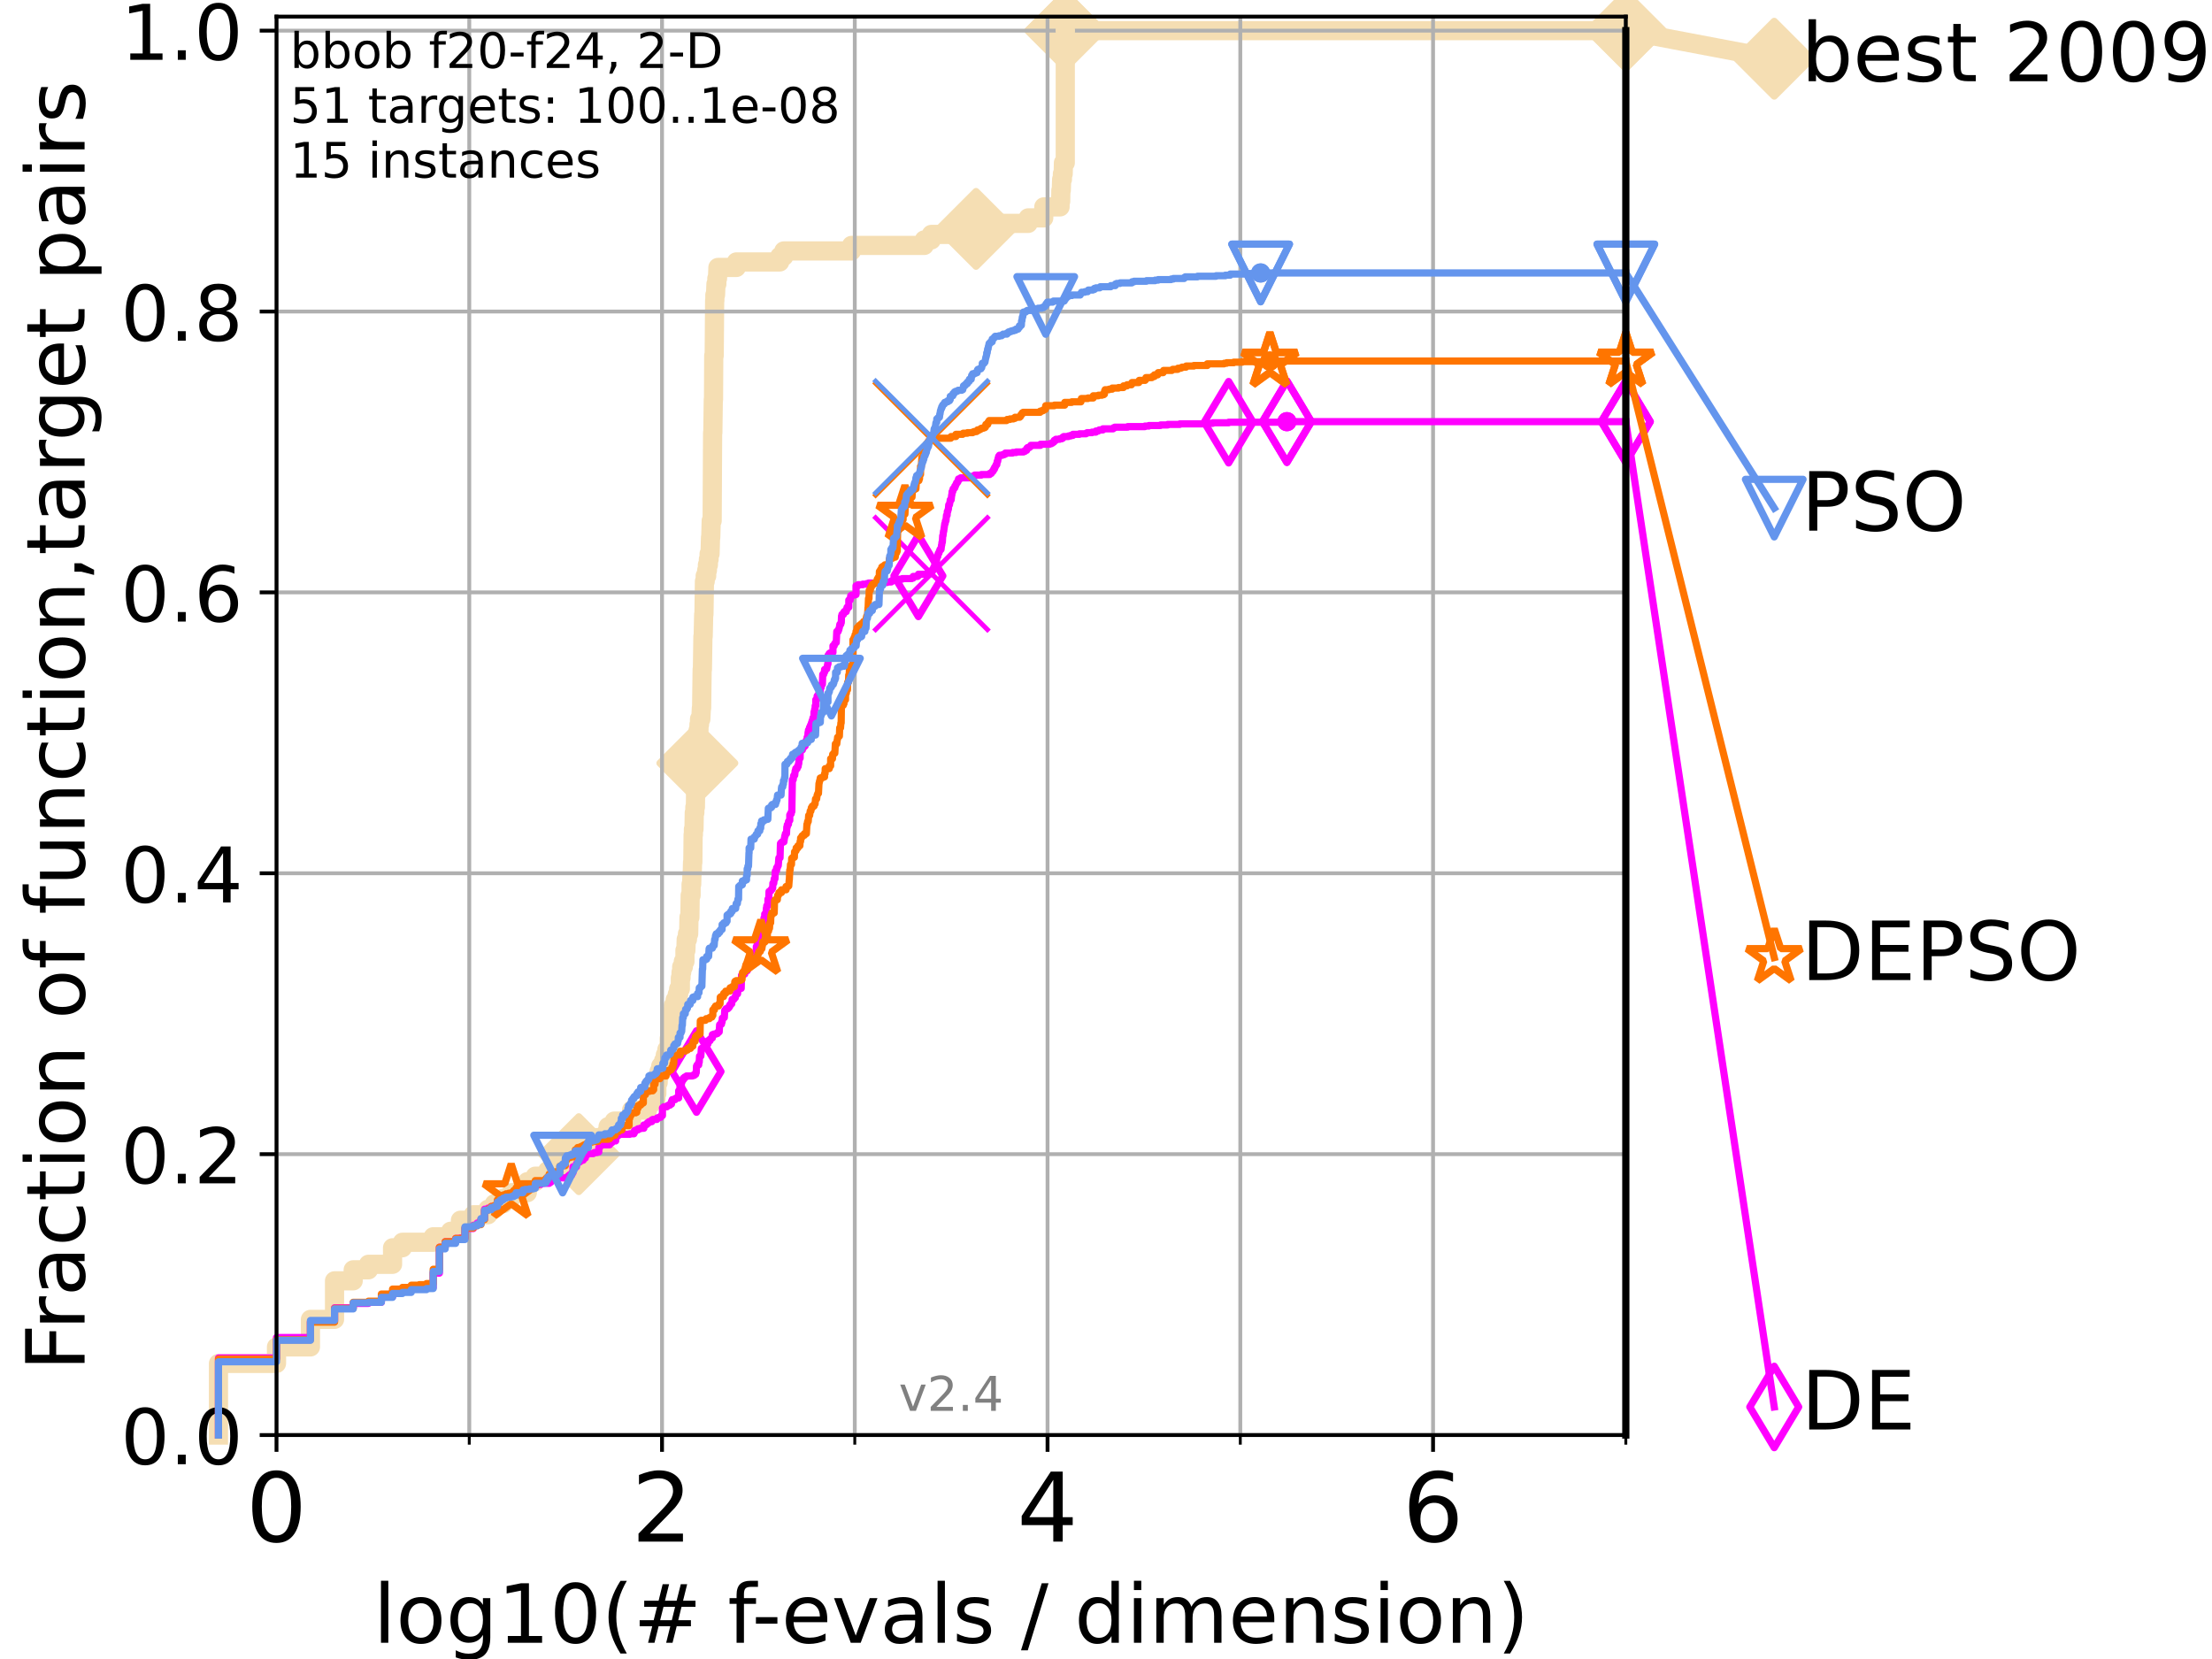 <?xml version="1.0" encoding="utf-8" standalone="no"?>
<!DOCTYPE svg PUBLIC "-//W3C//DTD SVG 1.1//EN"
  "http://www.w3.org/Graphics/SVG/1.1/DTD/svg11.dtd">
<!-- Created with matplotlib (https://matplotlib.org/) -->
<svg height="345.6pt" version="1.1" viewBox="0 0 460.8 345.6" width="460.8pt" xmlns="http://www.w3.org/2000/svg" xmlns:xlink="http://www.w3.org/1999/xlink">
 <defs>
  <style type="text/css">
*{stroke-linecap:butt;stroke-linejoin:round;}
  </style>
 </defs>
 <g id="figure_1">
  <g id="patch_1">
   <path d="M 0 345.6 
L 460.8 345.6 
L 460.8 0 
L 0 0 
z
" style="fill:#ffffff;"/>
  </g>
  <g id="axes_1">
   <g id="patch_2">
    <path d="M 57.6 298.944 
L 338.688 298.944 
L 338.688 3.456 
L 57.6 3.456 
z
" style="fill:#ffffff;"/>
   </g>
   <g id="line2d_1">
    <path d="M 45.512 298.944 
L 45.512 284.029 
L 57.6 284.029 
L 57.6 280.587 
L 64.671 280.587 
L 64.671 274.851 
L 69.688 274.851 
L 69.688 266.82 
L 73.579 266.82 
L 73.579 264.525 
L 76.759 264.525 
L 76.759 263.378 
L 81.776 263.378 
L 81.776 259.936 
L 83.83 259.936 
L 83.83 258.788 
L 90.243 258.788 
L 90.243 257.641 
L 93.864 257.641 
L 93.864 256.494 
L 95.918 256.494 
L 95.918 254.199 
L 98.606 254.199 
L 98.606 253.052 
L 101.647 253.052 
L 101.647 251.905 
L 102.989 251.905 
L 102.989 250.757 
L 104.826 250.757 
L 104.826 249.61 
L 106.489 249.61 
L 106.489 248.463 
L 109.843 248.463 
L 109.843 246.168 
L 111.506 246.168 
L 111.506 245.021 
L 114.08 245.021 
L 114.08 243.873 
L 115.397 243.873 
L 115.397 242.726 
L 117.203 242.726 
L 117.203 241.579 
L 119.603 241.579 
L 119.603 240.432 
L 120.572 240.432 
L 120.572 236.99 
L 126.338 236.99 
L 126.338 235.842 
L 126.674 235.842 
L 126.674 234.695 
L 127.954 234.695 
L 127.954 233.548 
L 131.566 233.548 
L 131.566 231.253 
L 134.87 231.253 
L 134.87 230.106 
L 135.482 230.106 
L 135.482 228.958 
L 136.645 228.958 
L 136.645 227.811 
L 136.832 227.811 
L 136.832 225.517 
L 137.108 225.517 
L 137.108 224.369 
L 137.29 224.369 
L 137.29 223.222 
L 137.647 223.222 
L 137.647 222.075 
L 138.256 222.075 
L 138.256 220.927 
L 138.595 220.927 
L 138.595 219.78 
L 138.927 219.78 
L 138.927 218.633 
L 139.414 218.633 
L 139.414 216.338 
L 139.573 216.338 
L 139.652 214.044 
L 139.809 214.044 
L 139.809 212.896 
L 140.042 212.896 
L 140.119 210.602 
L 140.272 210.602 
L 140.272 209.454 
L 140.649 209.454 
L 140.649 208.307 
L 141.09 208.307 
L 141.09 207.16 
L 141.379 207.16 
L 141.379 206.012 
L 141.732 206.012 
L 141.732 203.718 
L 141.872 203.718 
L 141.872 202.571 
L 142.01 202.571 
L 142.01 201.423 
L 142.352 201.423 
L 142.352 200.276 
L 142.686 200.276 
L 142.686 197.981 
L 142.884 197.981 
L 142.95 195.687 
L 143.209 195.687 
L 143.209 194.539 
L 143.464 194.539 
L 143.528 191.097 
L 143.716 191.097 
L 143.779 186.508 
L 143.965 186.508 
L 143.965 184.214 
L 144.087 184.214 
L 144.148 181.919 
L 144.209 181.919 
L 144.27 179.624 
L 144.33 179.624 
L 144.391 173.888 
L 144.451 173.888 
L 144.451 172.741 
L 144.57 172.741 
L 144.63 169.299 
L 144.748 169.299 
L 144.748 168.151 
L 144.865 168.151 
L 144.924 163.562 
L 144.982 163.562 
L 145.04 161.268 
L 145.155 161.268 
L 145.213 158.973 
L 145.27 158.973 
L 145.327 154.384 
L 145.384 154.384 
L 145.441 152.089 
L 145.61 152.089 
L 145.61 150.942 
L 145.722 150.942 
L 145.722 149.795 
L 145.998 149.795 
L 146.107 147.5 
L 146.162 147.5 
L 146.27 139.469 
L 146.324 139.469 
L 146.431 132.585 
L 146.485 132.585 
L 146.591 127.996 
L 146.644 127.996 
L 146.749 121.112 
L 146.906 121.112 
L 146.906 119.965 
L 147.216 119.965 
L 147.216 118.817 
L 147.369 118.817 
L 147.369 117.67 
L 147.57 117.67 
L 147.57 116.523 
L 147.72 116.523 
L 147.72 115.375 
L 147.918 115.375 
L 148.015 111.934 
L 148.064 111.934 
L 148.161 108.492 
L 148.354 108.492 
L 148.45 90.135 
L 148.497 90.135 
L 148.592 83.251 
L 148.639 83.251 
L 148.686 74.073 
L 148.78 74.073 
L 148.873 62.599 
L 148.92 62.599 
L 148.92 61.452 
L 149.058 61.452 
L 149.15 59.158 
L 149.332 59.158 
L 149.332 58.01 
L 149.468 58.01 
L 149.557 55.716 
L 153.395 55.716 
L 153.395 54.568 
L 162.432 54.568 
L 162.432 53.421 
L 163.287 53.421 
L 163.287 52.274 
L 177.391 52.274 
L 177.391 51.126 
L 192.542 51.126 
L 192.542 49.979 
L 194.018 49.979 
L 194.018 48.832 
L 199.592 48.832 
L 199.592 47.685 
L 203.33 47.685 
L 203.33 46.537 
L 214.188 46.537 
L 214.188 45.39 
L 217.43 45.39 
L 217.447 43.095 
L 220.833 43.095 
L 220.833 41.948 
L 220.959 41.948 
L 220.995 39.653 
L 221.085 39.653 
L 221.162 37.359 
L 221.32 37.359 
L 221.32 36.212 
L 221.483 36.212 
L 221.533 33.917 
L 221.915 33.917 
L 221.919 6.382 
L 338.688 6.382 
L 338.688 6.382 
" style="fill:none;stroke:#f5deb3;stroke-linecap:square;stroke-width:4;"/>
   </g>
   <g id="line2d_2">
    <defs>
     <path d="M -0 7.778 
L 7.778 0 
L 0 -7.778 
L -7.778 -0 
z
" id="mcdf4465bb8" style="stroke:#f5deb3;stroke-linejoin:miter;stroke-width:1.5;"/>
    </defs>
    <g>
     <use style="fill:#f5deb3;stroke:#f5deb3;stroke-linejoin:miter;stroke-width:1.5;" x="120.572" xlink:href="#mcdf4465bb8" y="240.432"/>
     <use style="fill:#f5deb3;stroke:#f5deb3;stroke-linejoin:miter;stroke-width:1.5;" x="145.27" xlink:href="#mcdf4465bb8" y="158.973"/>
     <use style="fill:#f5deb3;stroke:#f5deb3;stroke-linejoin:miter;stroke-width:1.5;" x="203.33" xlink:href="#mcdf4465bb8" y="47.685"/>
     <use style="fill:#f5deb3;stroke:#f5deb3;stroke-linejoin:miter;stroke-width:1.5;" x="221.919" xlink:href="#mcdf4465bb8" y="6.382"/>
     <use style="fill:#f5deb3;stroke:#f5deb3;stroke-linejoin:miter;stroke-width:1.5;" x="221.919" xlink:href="#mcdf4465bb8" y="6.382"/>
     <use style="fill:#f5deb3;stroke:#f5deb3;stroke-linejoin:miter;stroke-width:1.5;" x="338.688" xlink:href="#mcdf4465bb8" y="6.382"/>
    </g>
   </g>
   <g id="line2d_3">
    <path style="fill:none;stroke:#f5deb3;stroke-linecap:square;stroke-width:4;"/>
    <g/>
   </g>
   <g id="line2d_4">
    <path d="M 338.688 6.382 
L 369.608 12.233 
" style="fill:none;stroke:#f5deb3;stroke-linecap:square;stroke-width:4;"/>
    <g>
     <use style="fill:#f5deb3;stroke:#f5deb3;stroke-linejoin:miter;stroke-width:1.5;" x="338.688" xlink:href="#mcdf4465bb8" y="6.382"/>
     <use style="fill:#f5deb3;stroke:#f5deb3;stroke-linejoin:miter;stroke-width:1.5;" x="369.608" xlink:href="#mcdf4465bb8" y="12.233"/>
    </g>
   </g>
   <g id="matplotlib.axis_1">
    <g id="xtick_1">
     <g id="line2d_5">
      <path clip-path="url(#p1fff050d7d)" d="M 57.6 298.944 
L 57.6 3.456 
" style="fill:none;stroke:#b0b0b0;stroke-linecap:square;stroke-width:0.8;"/>
     </g>
     <g id="line2d_6">
      <defs>
       <path d="M 0 0 
L 0 3.5 
" id="m66290ca19b" style="stroke:#000000;stroke-width:0.8;"/>
      </defs>
      <g>
       <use style="stroke:#000000;stroke-width:0.8;" x="57.6" xlink:href="#m66290ca19b" y="298.944"/>
      </g>
     </g>
     <g id="text_1">
      <!-- 0 -->
      <defs>
       <path d="M 31.781 66.406 
Q 24.172 66.406 20.328 58.906 
Q 16.5 51.422 16.5 36.375 
Q 16.5 21.391 20.328 13.891 
Q 24.172 6.391 31.781 6.391 
Q 39.453 6.391 43.281 13.891 
Q 47.125 21.391 47.125 36.375 
Q 47.125 51.422 43.281 58.906 
Q 39.453 66.406 31.781 66.406 
z
M 31.781 74.219 
Q 44.047 74.219 50.516 64.516 
Q 56.984 54.828 56.984 36.375 
Q 56.984 17.969 50.516 8.266 
Q 44.047 -1.422 31.781 -1.422 
Q 19.531 -1.422 13.062 8.266 
Q 6.594 17.969 6.594 36.375 
Q 6.594 54.828 13.062 64.516 
Q 19.531 74.219 31.781 74.219 
z
" id="DejaVuSans-48"/>
      </defs>
      <g transform="translate(51.237 321.141)scale(0.2 -0.2)">
       <use xlink:href="#DejaVuSans-48"/>
      </g>
     </g>
    </g>
    <g id="xtick_2">
     <g id="line2d_7">
      <path clip-path="url(#p1fff050d7d)" d="M 137.911 298.944 
L 137.911 3.456 
" style="fill:none;stroke:#b0b0b0;stroke-linecap:square;stroke-width:0.8;"/>
     </g>
     <g id="line2d_8">
      <g>
       <use style="stroke:#000000;stroke-width:0.8;" x="137.911" xlink:href="#m66290ca19b" y="298.944"/>
      </g>
     </g>
     <g id="text_2">
      <!-- 2 -->
      <defs>
       <path d="M 19.188 8.297 
L 53.609 8.297 
L 53.609 0 
L 7.328 0 
L 7.328 8.297 
Q 12.938 14.109 22.625 23.891 
Q 32.328 33.688 34.812 36.531 
Q 39.547 41.844 41.422 45.531 
Q 43.312 49.219 43.312 52.781 
Q 43.312 58.594 39.234 62.25 
Q 35.156 65.922 28.609 65.922 
Q 23.969 65.922 18.812 64.312 
Q 13.672 62.703 7.812 59.422 
L 7.812 69.391 
Q 13.766 71.781 18.938 73 
Q 24.125 74.219 28.422 74.219 
Q 39.75 74.219 46.484 68.547 
Q 53.219 62.891 53.219 53.422 
Q 53.219 48.922 51.531 44.891 
Q 49.859 40.875 45.406 35.406 
Q 44.188 33.984 37.641 27.219 
Q 31.109 20.453 19.188 8.297 
z
" id="DejaVuSans-50"/>
      </defs>
      <g transform="translate(131.548 321.141)scale(0.2 -0.2)">
       <use xlink:href="#DejaVuSans-50"/>
      </g>
     </g>
    </g>
    <g id="xtick_3">
     <g id="line2d_9">
      <path clip-path="url(#p1fff050d7d)" d="M 218.222 298.944 
L 218.222 3.456 
" style="fill:none;stroke:#b0b0b0;stroke-linecap:square;stroke-width:0.8;"/>
     </g>
     <g id="line2d_10">
      <g>
       <use style="stroke:#000000;stroke-width:0.8;" x="218.222" xlink:href="#m66290ca19b" y="298.944"/>
      </g>
     </g>
     <g id="text_3">
      <!-- 4 -->
      <defs>
       <path d="M 37.797 64.312 
L 12.891 25.391 
L 37.797 25.391 
z
M 35.203 72.906 
L 47.609 72.906 
L 47.609 25.391 
L 58.016 25.391 
L 58.016 17.188 
L 47.609 17.188 
L 47.609 0 
L 37.797 0 
L 37.797 17.188 
L 4.891 17.188 
L 4.891 26.703 
z
" id="DejaVuSans-52"/>
      </defs>
      <g transform="translate(211.859 321.141)scale(0.2 -0.2)">
       <use xlink:href="#DejaVuSans-52"/>
      </g>
     </g>
    </g>
    <g id="xtick_4">
     <g id="line2d_11">
      <path clip-path="url(#p1fff050d7d)" d="M 298.533 298.944 
L 298.533 3.456 
" style="fill:none;stroke:#b0b0b0;stroke-linecap:square;stroke-width:0.8;"/>
     </g>
     <g id="line2d_12">
      <g>
       <use style="stroke:#000000;stroke-width:0.8;" x="298.533" xlink:href="#m66290ca19b" y="298.944"/>
      </g>
     </g>
     <g id="text_4">
      <!-- 6 -->
      <defs>
       <path d="M 33.016 40.375 
Q 26.375 40.375 22.484 35.828 
Q 18.609 31.297 18.609 23.391 
Q 18.609 15.531 22.484 10.953 
Q 26.375 6.391 33.016 6.391 
Q 39.656 6.391 43.531 10.953 
Q 47.406 15.531 47.406 23.391 
Q 47.406 31.297 43.531 35.828 
Q 39.656 40.375 33.016 40.375 
z
M 52.594 71.297 
L 52.594 62.312 
Q 48.875 64.062 45.094 64.984 
Q 41.312 65.922 37.594 65.922 
Q 27.828 65.922 22.672 59.328 
Q 17.531 52.734 16.797 39.406 
Q 19.672 43.656 24.016 45.922 
Q 28.375 48.188 33.594 48.188 
Q 44.578 48.188 50.953 41.516 
Q 57.328 34.859 57.328 23.391 
Q 57.328 12.156 50.688 5.359 
Q 44.047 -1.422 33.016 -1.422 
Q 20.359 -1.422 13.672 8.266 
Q 6.984 17.969 6.984 36.375 
Q 6.984 53.656 15.188 63.938 
Q 23.391 74.219 37.203 74.219 
Q 40.922 74.219 44.703 73.484 
Q 48.484 72.75 52.594 71.297 
z
" id="DejaVuSans-54"/>
      </defs>
      <g transform="translate(292.17 321.141)scale(0.2 -0.2)">
       <use xlink:href="#DejaVuSans-54"/>
      </g>
     </g>
    </g>
    <g id="xtick_5">
     <g id="line2d_13">
      <path clip-path="url(#p1fff050d7d)" d="M 97.755 298.944 
L 97.755 3.456 
" style="fill:none;stroke:#b0b0b0;stroke-linecap:square;stroke-width:0.8;"/>
     </g>
     <g id="line2d_14">
      <defs>
       <path d="M 0 0 
L 0 2 
" id="m66ed2f5883" style="stroke:#000000;stroke-width:0.6;"/>
      </defs>
      <g>
       <use style="stroke:#000000;stroke-width:0.6;" x="97.755" xlink:href="#m66ed2f5883" y="298.944"/>
      </g>
     </g>
    </g>
    <g id="xtick_6">
     <g id="line2d_15">
      <path clip-path="url(#p1fff050d7d)" d="M 178.066 298.944 
L 178.066 3.456 
" style="fill:none;stroke:#b0b0b0;stroke-linecap:square;stroke-width:0.8;"/>
     </g>
     <g id="line2d_16">
      <g>
       <use style="stroke:#000000;stroke-width:0.6;" x="178.066" xlink:href="#m66ed2f5883" y="298.944"/>
      </g>
     </g>
    </g>
    <g id="xtick_7">
     <g id="line2d_17">
      <path clip-path="url(#p1fff050d7d)" d="M 258.377 298.944 
L 258.377 3.456 
" style="fill:none;stroke:#b0b0b0;stroke-linecap:square;stroke-width:0.8;"/>
     </g>
     <g id="line2d_18">
      <g>
       <use style="stroke:#000000;stroke-width:0.6;" x="258.377" xlink:href="#m66ed2f5883" y="298.944"/>
      </g>
     </g>
    </g>
    <g id="xtick_8">
     <g id="line2d_19">
      <path clip-path="url(#p1fff050d7d)" d="M 338.688 298.944 
L 338.688 3.456 
" style="fill:none;stroke:#b0b0b0;stroke-linecap:square;stroke-width:0.8;"/>
     </g>
     <g id="line2d_20">
      <g>
       <use style="stroke:#000000;stroke-width:0.6;" x="338.688" xlink:href="#m66ed2f5883" y="298.944"/>
      </g>
     </g>
    </g>
    <g id="text_5">
     <!-- log10(# f-evals / dimension) -->
     <defs>
      <path d="M 9.422 75.984 
L 18.406 75.984 
L 18.406 0 
L 9.422 0 
z
" id="DejaVuSans-108"/>
      <path d="M 30.609 48.391 
Q 23.391 48.391 19.188 42.75 
Q 14.984 37.109 14.984 27.297 
Q 14.984 17.484 19.156 11.844 
Q 23.344 6.203 30.609 6.203 
Q 37.797 6.203 41.984 11.859 
Q 46.188 17.531 46.188 27.297 
Q 46.188 37.016 41.984 42.703 
Q 37.797 48.391 30.609 48.391 
z
M 30.609 56 
Q 42.328 56 49.016 48.375 
Q 55.719 40.766 55.719 27.297 
Q 55.719 13.875 49.016 6.219 
Q 42.328 -1.422 30.609 -1.422 
Q 18.844 -1.422 12.172 6.219 
Q 5.516 13.875 5.516 27.297 
Q 5.516 40.766 12.172 48.375 
Q 18.844 56 30.609 56 
z
" id="DejaVuSans-111"/>
      <path d="M 45.406 27.984 
Q 45.406 37.75 41.375 43.109 
Q 37.359 48.484 30.078 48.484 
Q 22.859 48.484 18.828 43.109 
Q 14.797 37.75 14.797 27.984 
Q 14.797 18.266 18.828 12.891 
Q 22.859 7.516 30.078 7.516 
Q 37.359 7.516 41.375 12.891 
Q 45.406 18.266 45.406 27.984 
z
M 54.391 6.781 
Q 54.391 -7.172 48.188 -13.984 
Q 42 -20.797 29.203 -20.797 
Q 24.469 -20.797 20.266 -20.094 
Q 16.062 -19.391 12.109 -17.922 
L 12.109 -9.188 
Q 16.062 -11.328 19.922 -12.344 
Q 23.781 -13.375 27.781 -13.375 
Q 36.625 -13.375 41.016 -8.766 
Q 45.406 -4.156 45.406 5.172 
L 45.406 9.625 
Q 42.625 4.781 38.281 2.391 
Q 33.938 0 27.875 0 
Q 17.828 0 11.672 7.656 
Q 5.516 15.328 5.516 27.984 
Q 5.516 40.672 11.672 48.328 
Q 17.828 56 27.875 56 
Q 33.938 56 38.281 53.609 
Q 42.625 51.219 45.406 46.391 
L 45.406 54.688 
L 54.391 54.688 
z
" id="DejaVuSans-103"/>
      <path d="M 12.406 8.297 
L 28.516 8.297 
L 28.516 63.922 
L 10.984 60.406 
L 10.984 69.391 
L 28.422 72.906 
L 38.281 72.906 
L 38.281 8.297 
L 54.391 8.297 
L 54.391 0 
L 12.406 0 
z
" id="DejaVuSans-49"/>
      <path d="M 31 75.875 
Q 24.469 64.656 21.281 53.656 
Q 18.109 42.672 18.109 31.391 
Q 18.109 20.125 21.312 9.062 
Q 24.516 -2 31 -13.188 
L 23.188 -13.188 
Q 15.875 -1.703 12.234 9.375 
Q 8.594 20.453 8.594 31.391 
Q 8.594 42.281 12.203 53.312 
Q 15.828 64.359 23.188 75.875 
z
" id="DejaVuSans-40"/>
      <path d="M 51.125 44 
L 36.922 44 
L 32.812 27.688 
L 47.125 27.688 
z
M 43.797 71.781 
L 38.719 51.516 
L 52.984 51.516 
L 58.109 71.781 
L 65.922 71.781 
L 60.891 51.516 
L 76.125 51.516 
L 76.125 44 
L 58.984 44 
L 54.984 27.688 
L 70.516 27.688 
L 70.516 20.219 
L 53.078 20.219 
L 48 0 
L 40.188 0 
L 45.219 20.219 
L 30.906 20.219 
L 25.875 0 
L 18.016 0 
L 23.094 20.219 
L 7.719 20.219 
L 7.719 27.688 
L 24.906 27.688 
L 29 44 
L 13.281 44 
L 13.281 51.516 
L 30.906 51.516 
L 35.891 71.781 
z
" id="DejaVuSans-35"/>
      <path id="DejaVuSans-32"/>
      <path d="M 37.109 75.984 
L 37.109 68.5 
L 28.516 68.5 
Q 23.688 68.5 21.797 66.547 
Q 19.922 64.594 19.922 59.516 
L 19.922 54.688 
L 34.719 54.688 
L 34.719 47.703 
L 19.922 47.703 
L 19.922 0 
L 10.891 0 
L 10.891 47.703 
L 2.297 47.703 
L 2.297 54.688 
L 10.891 54.688 
L 10.891 58.5 
Q 10.891 67.625 15.141 71.797 
Q 19.391 75.984 28.609 75.984 
z
" id="DejaVuSans-102"/>
      <path d="M 4.891 31.391 
L 31.203 31.391 
L 31.203 23.391 
L 4.891 23.391 
z
" id="DejaVuSans-45"/>
      <path d="M 56.203 29.594 
L 56.203 25.203 
L 14.891 25.203 
Q 15.484 15.922 20.484 11.062 
Q 25.484 6.203 34.422 6.203 
Q 39.594 6.203 44.453 7.469 
Q 49.312 8.734 54.109 11.281 
L 54.109 2.781 
Q 49.266 0.734 44.188 -0.344 
Q 39.109 -1.422 33.891 -1.422 
Q 20.797 -1.422 13.156 6.188 
Q 5.516 13.812 5.516 26.812 
Q 5.516 40.234 12.766 48.109 
Q 20.016 56 32.328 56 
Q 43.359 56 49.781 48.891 
Q 56.203 41.797 56.203 29.594 
z
M 47.219 32.234 
Q 47.125 39.594 43.094 43.984 
Q 39.062 48.391 32.422 48.391 
Q 24.906 48.391 20.391 44.141 
Q 15.875 39.891 15.188 32.172 
z
" id="DejaVuSans-101"/>
      <path d="M 2.984 54.688 
L 12.5 54.688 
L 29.594 8.797 
L 46.688 54.688 
L 56.203 54.688 
L 35.688 0 
L 23.484 0 
z
" id="DejaVuSans-118"/>
      <path d="M 34.281 27.484 
Q 23.391 27.484 19.188 25 
Q 14.984 22.516 14.984 16.5 
Q 14.984 11.719 18.141 8.906 
Q 21.297 6.109 26.703 6.109 
Q 34.188 6.109 38.703 11.406 
Q 43.219 16.703 43.219 25.484 
L 43.219 27.484 
z
M 52.203 31.203 
L 52.203 0 
L 43.219 0 
L 43.219 8.297 
Q 40.141 3.328 35.547 0.953 
Q 30.953 -1.422 24.312 -1.422 
Q 15.922 -1.422 10.953 3.297 
Q 6 8.016 6 15.922 
Q 6 25.141 12.172 29.828 
Q 18.359 34.516 30.609 34.516 
L 43.219 34.516 
L 43.219 35.406 
Q 43.219 41.609 39.141 45 
Q 35.062 48.391 27.688 48.391 
Q 23 48.391 18.547 47.266 
Q 14.109 46.141 10.016 43.891 
L 10.016 52.203 
Q 14.938 54.109 19.578 55.047 
Q 24.219 56 28.609 56 
Q 40.484 56 46.344 49.844 
Q 52.203 43.703 52.203 31.203 
z
" id="DejaVuSans-97"/>
      <path d="M 44.281 53.078 
L 44.281 44.578 
Q 40.484 46.531 36.375 47.5 
Q 32.281 48.484 27.875 48.484 
Q 21.188 48.484 17.844 46.438 
Q 14.5 44.391 14.5 40.281 
Q 14.5 37.156 16.891 35.375 
Q 19.281 33.594 26.516 31.984 
L 29.594 31.297 
Q 39.156 29.25 43.188 25.516 
Q 47.219 21.781 47.219 15.094 
Q 47.219 7.469 41.188 3.016 
Q 35.156 -1.422 24.609 -1.422 
Q 20.219 -1.422 15.453 -0.562 
Q 10.688 0.297 5.422 2 
L 5.422 11.281 
Q 10.406 8.688 15.234 7.391 
Q 20.062 6.109 24.812 6.109 
Q 31.156 6.109 34.562 8.281 
Q 37.984 10.453 37.984 14.406 
Q 37.984 18.062 35.516 20.016 
Q 33.062 21.969 24.703 23.781 
L 21.578 24.516 
Q 13.234 26.266 9.516 29.906 
Q 5.812 33.547 5.812 39.891 
Q 5.812 47.609 11.281 51.797 
Q 16.75 56 26.812 56 
Q 31.781 56 36.172 55.266 
Q 40.578 54.547 44.281 53.078 
z
" id="DejaVuSans-115"/>
      <path d="M 25.391 72.906 
L 33.688 72.906 
L 8.297 -9.281 
L 0 -9.281 
z
" id="DejaVuSans-47"/>
      <path d="M 45.406 46.391 
L 45.406 75.984 
L 54.391 75.984 
L 54.391 0 
L 45.406 0 
L 45.406 8.203 
Q 42.578 3.328 38.25 0.953 
Q 33.938 -1.422 27.875 -1.422 
Q 17.969 -1.422 11.734 6.484 
Q 5.516 14.406 5.516 27.297 
Q 5.516 40.188 11.734 48.094 
Q 17.969 56 27.875 56 
Q 33.938 56 38.25 53.625 
Q 42.578 51.266 45.406 46.391 
z
M 14.797 27.297 
Q 14.797 17.391 18.875 11.75 
Q 22.953 6.109 30.078 6.109 
Q 37.203 6.109 41.297 11.75 
Q 45.406 17.391 45.406 27.297 
Q 45.406 37.203 41.297 42.844 
Q 37.203 48.484 30.078 48.484 
Q 22.953 48.484 18.875 42.844 
Q 14.797 37.203 14.797 27.297 
z
" id="DejaVuSans-100"/>
      <path d="M 9.422 54.688 
L 18.406 54.688 
L 18.406 0 
L 9.422 0 
z
M 9.422 75.984 
L 18.406 75.984 
L 18.406 64.594 
L 9.422 64.594 
z
" id="DejaVuSans-105"/>
      <path d="M 52 44.188 
Q 55.375 50.25 60.062 53.125 
Q 64.75 56 71.094 56 
Q 79.641 56 84.281 50.016 
Q 88.922 44.047 88.922 33.016 
L 88.922 0 
L 79.891 0 
L 79.891 32.719 
Q 79.891 40.578 77.094 44.375 
Q 74.312 48.188 68.609 48.188 
Q 61.625 48.188 57.562 43.547 
Q 53.516 38.922 53.516 30.906 
L 53.516 0 
L 44.484 0 
L 44.484 32.719 
Q 44.484 40.625 41.703 44.406 
Q 38.922 48.188 33.109 48.188 
Q 26.219 48.188 22.156 43.531 
Q 18.109 38.875 18.109 30.906 
L 18.109 0 
L 9.078 0 
L 9.078 54.688 
L 18.109 54.688 
L 18.109 46.188 
Q 21.188 51.219 25.484 53.609 
Q 29.781 56 35.688 56 
Q 41.656 56 45.828 52.969 
Q 50 49.953 52 44.188 
z
" id="DejaVuSans-109"/>
      <path d="M 54.891 33.016 
L 54.891 0 
L 45.906 0 
L 45.906 32.719 
Q 45.906 40.484 42.875 44.328 
Q 39.844 48.188 33.797 48.188 
Q 26.516 48.188 22.312 43.547 
Q 18.109 38.922 18.109 30.906 
L 18.109 0 
L 9.078 0 
L 9.078 54.688 
L 18.109 54.688 
L 18.109 46.188 
Q 21.344 51.125 25.703 53.562 
Q 30.078 56 35.797 56 
Q 45.219 56 50.047 50.172 
Q 54.891 44.344 54.891 33.016 
z
" id="DejaVuSans-110"/>
      <path d="M 8.016 75.875 
L 15.828 75.875 
Q 23.141 64.359 26.781 53.312 
Q 30.422 42.281 30.422 31.391 
Q 30.422 20.453 26.781 9.375 
Q 23.141 -1.703 15.828 -13.188 
L 8.016 -13.188 
Q 14.5 -2 17.703 9.062 
Q 20.906 20.125 20.906 31.391 
Q 20.906 42.672 17.703 53.656 
Q 14.5 64.656 8.016 75.875 
z
" id="DejaVuSans-41"/>
     </defs>
     <g transform="translate(77.764 342.218)scale(0.17 -0.17)">
      <use xlink:href="#DejaVuSans-108"/>
      <use x="27.783" xlink:href="#DejaVuSans-111"/>
      <use x="88.965" xlink:href="#DejaVuSans-103"/>
      <use x="152.441" xlink:href="#DejaVuSans-49"/>
      <use x="216.064" xlink:href="#DejaVuSans-48"/>
      <use x="279.688" xlink:href="#DejaVuSans-40"/>
      <use x="318.701" xlink:href="#DejaVuSans-35"/>
      <use x="402.49" xlink:href="#DejaVuSans-32"/>
      <use x="434.277" xlink:href="#DejaVuSans-102"/>
      <use x="463.982" xlink:href="#DejaVuSans-45"/>
      <use x="500.066" xlink:href="#DejaVuSans-101"/>
      <use x="561.59" xlink:href="#DejaVuSans-118"/>
      <use x="620.77" xlink:href="#DejaVuSans-97"/>
      <use x="682.049" xlink:href="#DejaVuSans-108"/>
      <use x="709.832" xlink:href="#DejaVuSans-115"/>
      <use x="761.932" xlink:href="#DejaVuSans-32"/>
      <use x="793.719" xlink:href="#DejaVuSans-47"/>
      <use x="827.41" xlink:href="#DejaVuSans-32"/>
      <use x="859.197" xlink:href="#DejaVuSans-100"/>
      <use x="922.674" xlink:href="#DejaVuSans-105"/>
      <use x="950.457" xlink:href="#DejaVuSans-109"/>
      <use x="1047.869" xlink:href="#DejaVuSans-101"/>
      <use x="1109.393" xlink:href="#DejaVuSans-110"/>
      <use x="1172.771" xlink:href="#DejaVuSans-115"/>
      <use x="1224.871" xlink:href="#DejaVuSans-105"/>
      <use x="1252.654" xlink:href="#DejaVuSans-111"/>
      <use x="1313.836" xlink:href="#DejaVuSans-110"/>
      <use x="1377.215" xlink:href="#DejaVuSans-41"/>
     </g>
    </g>
   </g>
   <g id="matplotlib.axis_2">
    <g id="ytick_1">
     <g id="line2d_21">
      <path clip-path="url(#p1fff050d7d)" d="M 57.6 298.944 
L 338.688 298.944 
" style="fill:none;stroke:#b0b0b0;stroke-linecap:square;stroke-width:0.8;"/>
     </g>
     <g id="line2d_22">
      <defs>
       <path d="M 0 0 
L -3.5 0 
" id="mf0ae65c71d" style="stroke:#000000;stroke-width:0.8;"/>
      </defs>
      <g>
       <use style="stroke:#000000;stroke-width:0.8;" x="57.6" xlink:href="#mf0ae65c71d" y="298.944"/>
      </g>
     </g>
     <g id="text_6">
      <!-- 0.0 -->
      <defs>
       <path d="M 10.688 12.406 
L 21 12.406 
L 21 0 
L 10.688 0 
z
" id="DejaVuSans-46"/>
      </defs>
      <g transform="translate(25.155 305.023)scale(0.16 -0.16)">
       <use xlink:href="#DejaVuSans-48"/>
       <use x="63.623" xlink:href="#DejaVuSans-46"/>
       <use x="95.41" xlink:href="#DejaVuSans-48"/>
      </g>
     </g>
    </g>
    <g id="ytick_2">
     <g id="line2d_23">
      <path clip-path="url(#p1fff050d7d)" d="M 57.6 240.432 
L 338.688 240.432 
" style="fill:none;stroke:#b0b0b0;stroke-linecap:square;stroke-width:0.8;"/>
     </g>
     <g id="line2d_24">
      <g>
       <use style="stroke:#000000;stroke-width:0.8;" x="57.6" xlink:href="#mf0ae65c71d" y="240.432"/>
      </g>
     </g>
     <g id="text_7">
      <!-- 0.2 -->
      <g transform="translate(25.155 246.51)scale(0.16 -0.16)">
       <use xlink:href="#DejaVuSans-48"/>
       <use x="63.623" xlink:href="#DejaVuSans-46"/>
       <use x="95.41" xlink:href="#DejaVuSans-50"/>
      </g>
     </g>
    </g>
    <g id="ytick_3">
     <g id="line2d_25">
      <path clip-path="url(#p1fff050d7d)" d="M 57.6 181.919 
L 338.688 181.919 
" style="fill:none;stroke:#b0b0b0;stroke-linecap:square;stroke-width:0.8;"/>
     </g>
     <g id="line2d_26">
      <g>
       <use style="stroke:#000000;stroke-width:0.8;" x="57.6" xlink:href="#mf0ae65c71d" y="181.919"/>
      </g>
     </g>
     <g id="text_8">
      <!-- 0.4 -->
      <g transform="translate(25.155 187.998)scale(0.16 -0.16)">
       <use xlink:href="#DejaVuSans-48"/>
       <use x="63.623" xlink:href="#DejaVuSans-46"/>
       <use x="95.41" xlink:href="#DejaVuSans-52"/>
      </g>
     </g>
    </g>
    <g id="ytick_4">
     <g id="line2d_27">
      <path clip-path="url(#p1fff050d7d)" d="M 57.6 123.407 
L 338.688 123.407 
" style="fill:none;stroke:#b0b0b0;stroke-linecap:square;stroke-width:0.8;"/>
     </g>
     <g id="line2d_28">
      <g>
       <use style="stroke:#000000;stroke-width:0.8;" x="57.6" xlink:href="#mf0ae65c71d" y="123.407"/>
      </g>
     </g>
     <g id="text_9">
      <!-- 0.6 -->
      <g transform="translate(25.155 129.485)scale(0.16 -0.16)">
       <use xlink:href="#DejaVuSans-48"/>
       <use x="63.623" xlink:href="#DejaVuSans-46"/>
       <use x="95.41" xlink:href="#DejaVuSans-54"/>
      </g>
     </g>
    </g>
    <g id="ytick_5">
     <g id="line2d_29">
      <path clip-path="url(#p1fff050d7d)" d="M 57.6 64.894 
L 338.688 64.894 
" style="fill:none;stroke:#b0b0b0;stroke-linecap:square;stroke-width:0.8;"/>
     </g>
     <g id="line2d_30">
      <g>
       <use style="stroke:#000000;stroke-width:0.8;" x="57.6" xlink:href="#mf0ae65c71d" y="64.894"/>
      </g>
     </g>
     <g id="text_10">
      <!-- 0.8 -->
      <defs>
       <path d="M 31.781 34.625 
Q 24.75 34.625 20.719 30.859 
Q 16.703 27.094 16.703 20.516 
Q 16.703 13.922 20.719 10.156 
Q 24.75 6.391 31.781 6.391 
Q 38.812 6.391 42.859 10.172 
Q 46.922 13.969 46.922 20.516 
Q 46.922 27.094 42.891 30.859 
Q 38.875 34.625 31.781 34.625 
z
M 21.922 38.812 
Q 15.578 40.375 12.031 44.719 
Q 8.5 49.078 8.5 55.328 
Q 8.5 64.062 14.719 69.141 
Q 20.953 74.219 31.781 74.219 
Q 42.672 74.219 48.875 69.141 
Q 55.078 64.062 55.078 55.328 
Q 55.078 49.078 51.531 44.719 
Q 48 40.375 41.703 38.812 
Q 48.828 37.156 52.797 32.312 
Q 56.781 27.484 56.781 20.516 
Q 56.781 9.906 50.312 4.234 
Q 43.844 -1.422 31.781 -1.422 
Q 19.734 -1.422 13.25 4.234 
Q 6.781 9.906 6.781 20.516 
Q 6.781 27.484 10.781 32.312 
Q 14.797 37.156 21.922 38.812 
z
M 18.312 54.391 
Q 18.312 48.734 21.844 45.562 
Q 25.391 42.391 31.781 42.391 
Q 38.141 42.391 41.719 45.562 
Q 45.312 48.734 45.312 54.391 
Q 45.312 60.062 41.719 63.234 
Q 38.141 66.406 31.781 66.406 
Q 25.391 66.406 21.844 63.234 
Q 18.312 60.062 18.312 54.391 
z
" id="DejaVuSans-56"/>
      </defs>
      <g transform="translate(25.155 70.973)scale(0.16 -0.16)">
       <use xlink:href="#DejaVuSans-48"/>
       <use x="63.623" xlink:href="#DejaVuSans-46"/>
       <use x="95.41" xlink:href="#DejaVuSans-56"/>
      </g>
     </g>
    </g>
    <g id="ytick_6">
     <g id="line2d_31">
      <path clip-path="url(#p1fff050d7d)" d="M 57.6 6.382 
L 338.688 6.382 
" style="fill:none;stroke:#b0b0b0;stroke-linecap:square;stroke-width:0.8;"/>
     </g>
     <g id="line2d_32">
      <g>
       <use style="stroke:#000000;stroke-width:0.8;" x="57.6" xlink:href="#mf0ae65c71d" y="6.382"/>
      </g>
     </g>
     <g id="text_11">
      <!-- 1.0 -->
      <g transform="translate(25.155 12.46)scale(0.16 -0.16)">
       <use xlink:href="#DejaVuSans-49"/>
       <use x="63.623" xlink:href="#DejaVuSans-46"/>
       <use x="95.41" xlink:href="#DejaVuSans-48"/>
      </g>
     </g>
    </g>
    <g id="text_12">
     <!-- Fraction of function,target pairs -->
     <defs>
      <path d="M 9.812 72.906 
L 51.703 72.906 
L 51.703 64.594 
L 19.672 64.594 
L 19.672 43.109 
L 48.578 43.109 
L 48.578 34.812 
L 19.672 34.812 
L 19.672 0 
L 9.812 0 
z
" id="DejaVuSans-70"/>
      <path d="M 41.109 46.297 
Q 39.594 47.172 37.812 47.578 
Q 36.031 48 33.891 48 
Q 26.266 48 22.188 43.047 
Q 18.109 38.094 18.109 28.812 
L 18.109 0 
L 9.078 0 
L 9.078 54.688 
L 18.109 54.688 
L 18.109 46.188 
Q 20.953 51.172 25.484 53.578 
Q 30.031 56 36.531 56 
Q 37.453 56 38.578 55.875 
Q 39.703 55.766 41.062 55.516 
z
" id="DejaVuSans-114"/>
      <path d="M 48.781 52.594 
L 48.781 44.188 
Q 44.969 46.297 41.141 47.344 
Q 37.312 48.391 33.406 48.391 
Q 24.656 48.391 19.812 42.844 
Q 14.984 37.312 14.984 27.297 
Q 14.984 17.281 19.812 11.734 
Q 24.656 6.203 33.406 6.203 
Q 37.312 6.203 41.141 7.25 
Q 44.969 8.297 48.781 10.406 
L 48.781 2.094 
Q 45.016 0.344 40.984 -0.531 
Q 36.969 -1.422 32.422 -1.422 
Q 20.062 -1.422 12.781 6.344 
Q 5.516 14.109 5.516 27.297 
Q 5.516 40.672 12.859 48.328 
Q 20.219 56 33.016 56 
Q 37.156 56 41.109 55.141 
Q 45.062 54.297 48.781 52.594 
z
" id="DejaVuSans-99"/>
      <path d="M 18.312 70.219 
L 18.312 54.688 
L 36.812 54.688 
L 36.812 47.703 
L 18.312 47.703 
L 18.312 18.016 
Q 18.312 11.328 20.141 9.422 
Q 21.969 7.516 27.594 7.516 
L 36.812 7.516 
L 36.812 0 
L 27.594 0 
Q 17.188 0 13.234 3.875 
Q 9.281 7.766 9.281 18.016 
L 9.281 47.703 
L 2.688 47.703 
L 2.688 54.688 
L 9.281 54.688 
L 9.281 70.219 
z
" id="DejaVuSans-116"/>
      <path d="M 8.5 21.578 
L 8.5 54.688 
L 17.484 54.688 
L 17.484 21.922 
Q 17.484 14.156 20.5 10.266 
Q 23.531 6.391 29.594 6.391 
Q 36.859 6.391 41.078 11.031 
Q 45.312 15.672 45.312 23.688 
L 45.312 54.688 
L 54.297 54.688 
L 54.297 0 
L 45.312 0 
L 45.312 8.406 
Q 42.047 3.422 37.719 1 
Q 33.406 -1.422 27.688 -1.422 
Q 18.266 -1.422 13.375 4.438 
Q 8.5 10.297 8.5 21.578 
z
M 31.109 56 
z
" id="DejaVuSans-117"/>
      <path d="M 11.719 12.406 
L 22.016 12.406 
L 22.016 4 
L 14.016 -11.625 
L 7.719 -11.625 
L 11.719 4 
z
" id="DejaVuSans-44"/>
      <path d="M 18.109 8.203 
L 18.109 -20.797 
L 9.078 -20.797 
L 9.078 54.688 
L 18.109 54.688 
L 18.109 46.391 
Q 20.953 51.266 25.266 53.625 
Q 29.594 56 35.594 56 
Q 45.562 56 51.781 48.094 
Q 58.016 40.188 58.016 27.297 
Q 58.016 14.406 51.781 6.484 
Q 45.562 -1.422 35.594 -1.422 
Q 29.594 -1.422 25.266 0.953 
Q 20.953 3.328 18.109 8.203 
z
M 48.688 27.297 
Q 48.688 37.203 44.609 42.844 
Q 40.531 48.484 33.406 48.484 
Q 26.266 48.484 22.188 42.844 
Q 18.109 37.203 18.109 27.297 
Q 18.109 17.391 22.188 11.75 
Q 26.266 6.109 33.406 6.109 
Q 40.531 6.109 44.609 11.75 
Q 48.688 17.391 48.688 27.297 
z
" id="DejaVuSans-112"/>
     </defs>
     <g transform="translate(17.62 285.585)rotate(-90)scale(0.17 -0.17)">
      <use xlink:href="#DejaVuSans-70"/>
      <use x="50.27" xlink:href="#DejaVuSans-114"/>
      <use x="91.383" xlink:href="#DejaVuSans-97"/>
      <use x="152.662" xlink:href="#DejaVuSans-99"/>
      <use x="207.643" xlink:href="#DejaVuSans-116"/>
      <use x="246.852" xlink:href="#DejaVuSans-105"/>
      <use x="274.635" xlink:href="#DejaVuSans-111"/>
      <use x="335.816" xlink:href="#DejaVuSans-110"/>
      <use x="399.195" xlink:href="#DejaVuSans-32"/>
      <use x="430.982" xlink:href="#DejaVuSans-111"/>
      <use x="492.164" xlink:href="#DejaVuSans-102"/>
      <use x="527.369" xlink:href="#DejaVuSans-32"/>
      <use x="559.156" xlink:href="#DejaVuSans-102"/>
      <use x="594.361" xlink:href="#DejaVuSans-117"/>
      <use x="657.74" xlink:href="#DejaVuSans-110"/>
      <use x="721.119" xlink:href="#DejaVuSans-99"/>
      <use x="776.1" xlink:href="#DejaVuSans-116"/>
      <use x="815.309" xlink:href="#DejaVuSans-105"/>
      <use x="843.092" xlink:href="#DejaVuSans-111"/>
      <use x="904.273" xlink:href="#DejaVuSans-110"/>
      <use x="967.652" xlink:href="#DejaVuSans-44"/>
      <use x="999.439" xlink:href="#DejaVuSans-116"/>
      <use x="1038.648" xlink:href="#DejaVuSans-97"/>
      <use x="1099.928" xlink:href="#DejaVuSans-114"/>
      <use x="1139.291" xlink:href="#DejaVuSans-103"/>
      <use x="1202.768" xlink:href="#DejaVuSans-101"/>
      <use x="1264.291" xlink:href="#DejaVuSans-116"/>
      <use x="1303.5" xlink:href="#DejaVuSans-32"/>
      <use x="1335.287" xlink:href="#DejaVuSans-112"/>
      <use x="1398.764" xlink:href="#DejaVuSans-97"/>
      <use x="1460.043" xlink:href="#DejaVuSans-105"/>
      <use x="1487.826" xlink:href="#DejaVuSans-114"/>
      <use x="1528.939" xlink:href="#DejaVuSans-115"/>
     </g>
    </g>
   </g>
   <g id="line2d_33">
    <defs>
     <path d="M 0 1.5 
C 0.398 1.5 0.779 1.342 1.061 1.061 
C 1.342 0.779 1.5 0.398 1.5 0 
C 1.5 -0.398 1.342 -0.779 1.061 -1.061 
C 0.779 -1.342 0.398 -1.5 0 -1.5 
C -0.398 -1.5 -0.779 -1.342 -1.061 -1.061 
C -1.342 -0.779 -1.5 -0.398 -1.5 0 
C -1.5 0.398 -1.342 0.779 -1.061 1.061 
C -0.779 1.342 -0.398 1.5 0 1.5 
z
" id="mda66dfd27e" style="stroke:#f5deb3;"/>
    </defs>
    <g>
     <use style="fill:#f5deb3;stroke:#f5deb3;" x="221.919" xlink:href="#mda66dfd27e" y="6.382"/>
     <use style="fill:#f5deb3;stroke:#f5deb3;" x="221.919" xlink:href="#mda66dfd27e" y="6.382"/>
    </g>
   </g>
   <g id="line2d_34">
    <defs>
     <path d="M 0 1.5 
C 0.398 1.5 0.779 1.342 1.061 1.061 
C 1.342 0.779 1.5 0.398 1.5 0 
C 1.5 -0.398 1.342 -0.779 1.061 -1.061 
C 0.779 -1.342 0.398 -1.5 0 -1.5 
C -0.398 -1.5 -0.779 -1.342 -1.061 -1.061 
C -1.342 -0.779 -1.5 -0.398 -1.5 0 
C -1.5 0.398 -1.342 0.779 -1.061 1.061 
C -0.779 1.342 -0.398 1.5 0 1.5 
z
" id="mebf9a11d46" style="stroke:#ff00ff;"/>
    </defs>
    <g>
     <use style="fill:#ff00ff;stroke:#ff00ff;" x="268.087" xlink:href="#mebf9a11d46" y="87.84"/>
     <use style="fill:#ff00ff;stroke:#ff00ff;" x="268.087" xlink:href="#mebf9a11d46" y="87.84"/>
    </g>
   </g>
   <g id="line2d_35">
    <path d="M 45.512 298.944 
L 45.512 282.882 
L 57.6 282.882 
L 57.6 278.637 
L 64.671 278.637 
L 64.671 275.31 
L 69.688 275.31 
L 69.688 272.441 
L 73.579 272.441 
L 73.579 271.523 
L 76.759 271.523 
L 76.759 271.294 
L 79.447 271.294 
L 79.447 270.147 
L 81.776 270.147 
L 81.776 268.999 
L 83.83 268.999 
L 83.83 268.77 
L 85.667 268.77 
L 85.667 268.311 
L 87.33 268.311 
L 87.33 268.196 
L 90.243 268.196 
L 90.243 265.213 
L 91.535 265.213 
L 91.535 259.821 
L 92.738 259.821 
L 92.738 258.674 
L 94.921 258.674 
L 94.921 257.985 
L 95.918 257.985 
L 95.918 257.871 
L 96.861 257.871 
L 96.861 255.92 
L 98.606 255.92 
L 98.606 255.232 
L 99.418 255.232 
L 99.418 254.773 
L 100.193 254.773 
L 100.193 253.97 
L 100.935 253.97 
L 100.935 251.905 
L 101.647 251.905 
L 101.647 251.675 
L 102.331 251.675 
L 102.331 251.331 
L 102.989 251.331 
L 102.989 251.216 
L 103.623 251.216 
L 103.623 250.184 
L 104.235 250.184 
L 104.235 249.61 
L 104.826 249.61 
L 104.826 249.266 
L 105.398 249.266 
L 105.398 249.036 
L 105.952 249.036 
L 105.952 248.922 
L 106.489 248.922 
L 106.489 248.807 
L 107.009 248.807 
L 107.009 248.577 
L 107.515 248.577 
L 107.515 247.774 
L 108.484 247.774 
L 108.484 247.66 
L 108.949 247.66 
L 108.949 247.315 
L 111.105 247.315 
L 111.105 247.086 
L 111.506 247.086 
L 111.506 246.971 
L 111.897 246.971 
L 111.897 246.742 
L 112.656 246.742 
L 112.656 246.512 
L 114.419 246.512 
L 114.419 246.283 
L 114.751 246.283 
L 114.751 245.48 
L 115.077 245.48 
L 115.077 245.365 
L 118.31 245.365 
L 118.31 245.021 
L 118.577 245.021 
L 118.577 244.791 
L 119.097 244.791 
L 119.097 244.332 
L 119.352 244.332 
L 119.352 243.07 
L 120.094 243.07 
L 120.094 242.382 
L 120.335 242.382 
L 120.335 242.152 
L 120.572 242.152 
L 120.572 242.038 
L 120.806 242.038 
L 120.806 241.808 
L 121.037 241.808 
L 121.037 241.694 
L 121.49 241.694 
L 121.49 241.235 
L 121.931 241.235 
L 121.931 240.546 
L 122.362 240.546 
L 122.362 240.317 
L 123.594 240.317 
L 123.594 240.202 
L 123.791 240.202 
L 123.791 240.087 
L 124.369 240.087 
L 124.369 239.973 
L 124.744 239.973 
L 124.744 239.055 
L 124.928 239.055 
L 124.928 238.596 
L 125.111 238.596 
L 125.111 238.481 
L 127.003 238.481 
L 127.003 238.137 
L 127.165 238.137 
L 127.165 238.022 
L 127.485 238.022 
L 127.485 237.678 
L 128.26 237.678 
L 128.26 236.76 
L 128.561 236.76 
L 128.561 236.645 
L 128.709 236.645 
L 128.709 236.531 
L 128.856 236.531 
L 128.856 236.301 
L 131.185 236.301 
L 131.185 236.187 
L 132.06 236.187 
L 132.06 235.957 
L 132.182 235.957 
L 132.182 235.498 
L 132.542 235.498 
L 132.542 235.383 
L 132.894 235.383 
L 132.894 235.154 
L 133.353 235.154 
L 133.353 235.039 
L 134.128 235.039 
L 134.128 234.351 
L 134.556 234.351 
L 134.556 234.236 
L 134.766 234.236 
L 134.87 233.892 
L 135.179 233.892 
L 135.179 233.662 
L 135.78 233.662 
L 135.78 233.318 
L 135.976 233.318 
L 135.976 233.204 
L 136.832 233.204 
L 136.924 232.859 
L 137.29 232.859 
L 137.29 232.745 
L 137.647 232.745 
L 137.736 232.4 
L 137.998 232.4 
L 137.998 230.794 
L 138.256 230.794 
L 138.256 230.565 
L 138.927 230.565 
L 139.009 230.335 
L 139.253 230.335 
L 139.253 230.221 
L 139.573 230.221 
L 139.573 229.991 
L 139.887 229.991 
L 139.887 229.417 
L 140.042 229.417 
L 140.042 229.073 
L 140.649 229.073 
L 140.649 228.844 
L 140.871 228.844 
L 140.871 228.729 
L 141.379 228.729 
L 141.379 227.238 
L 141.592 227.238 
L 141.662 226.32 
L 141.941 226.32 
L 141.941 225.402 
L 142.079 225.402 
L 142.079 224.943 
L 142.352 224.943 
L 142.352 224.599 
L 142.62 224.599 
L 142.62 224.369 
L 142.884 224.369 
L 142.884 224.255 
L 143.015 224.255 
L 143.015 224.14 
L 144.27 224.14 
L 144.27 224.025 
L 144.63 224.025 
L 144.689 223.796 
L 144.924 223.796 
L 144.924 223.451 
L 145.04 223.451 
L 145.098 222.075 
L 145.213 222.075 
L 145.213 221.845 
L 145.554 221.845 
L 145.554 221.272 
L 145.666 221.272 
L 145.722 220.01 
L 145.998 220.01 
L 146.107 218.403 
L 146.485 218.403 
L 146.538 218.059 
L 146.906 218.059 
L 146.906 217.485 
L 147.47 217.485 
L 147.47 216.797 
L 147.918 216.797 
L 147.918 216.453 
L 148.064 216.453 
L 148.161 216.223 
L 148.402 216.223 
L 148.402 215.535 
L 148.686 215.535 
L 148.686 215.42 
L 149.15 215.42 
L 149.15 215.306 
L 149.468 215.306 
L 149.468 215.076 
L 149.691 215.076 
L 149.691 214.961 
L 149.824 214.961 
L 149.911 213.47 
L 150.086 213.47 
L 150.086 213.355 
L 150.301 213.355 
L 150.301 212.896 
L 150.429 212.896 
L 150.472 212.093 
L 150.725 212.093 
L 150.725 211.978 
L 150.891 211.978 
L 150.974 210.487 
L 151.056 210.487 
L 151.056 210.372 
L 151.219 210.372 
L 151.219 210.143 
L 151.621 210.143 
L 151.621 209.913 
L 151.858 209.913 
L 151.858 209.684 
L 152.014 209.684 
L 152.014 209.34 
L 152.207 209.34 
L 152.207 209.11 
L 152.436 209.11 
L 152.512 208.192 
L 152.885 208.192 
L 152.996 207.848 
L 153.178 207.848 
L 153.287 207.045 
L 153.644 207.045 
L 153.75 206.127 
L 153.89 206.127 
L 153.89 206.012 
L 154.064 206.012 
L 154.064 205.898 
L 154.406 205.898 
L 154.473 203.144 
L 154.807 203.144 
L 154.807 202.915 
L 155.135 202.915 
L 155.135 202.226 
L 155.679 202.226 
L 155.773 201.767 
L 155.836 201.767 
L 155.929 200.62 
L 156.267 200.62 
L 156.267 200.391 
L 156.658 200.391 
L 156.658 199.932 
L 156.982 199.932 
L 156.982 199.817 
L 157.186 199.817 
L 157.186 199.588 
L 157.358 199.588 
L 157.387 199.014 
L 157.529 199.014 
L 157.557 197.178 
L 157.726 197.178 
L 157.782 196.146 
L 157.865 196.146 
L 157.948 195.801 
L 158.031 195.801 
L 158.031 195.572 
L 158.223 195.572 
L 158.331 194.539 
L 158.519 194.539 
L 158.599 193.966 
L 158.732 193.966 
L 158.758 193.163 
L 158.916 193.163 
L 158.916 192.474 
L 159.098 192.474 
L 159.15 191.212 
L 159.304 191.212 
L 159.304 190.409 
L 159.558 190.409 
L 159.658 189.147 
L 159.708 189.147 
L 159.733 188.688 
L 159.956 188.688 
L 159.981 187.311 
L 160.152 187.311 
L 160.201 185.705 
L 160.442 185.705 
L 160.442 185.59 
L 160.585 185.59 
L 160.585 185.361 
L 160.704 185.361 
L 160.704 185.246 
L 160.845 185.246 
L 160.845 185.017 
L 160.961 185.017 
L 161.008 183.984 
L 161.192 183.984 
L 161.284 183.066 
L 161.443 183.066 
L 161.511 181.46 
L 161.668 181.46 
L 161.668 181.345 
L 161.779 181.345 
L 161.779 180.772 
L 161.934 180.772 
L 162.043 180.313 
L 162.13 180.313 
L 162.239 178.821 
L 162.26 178.821 
L 162.26 178.707 
L 162.496 178.707 
L 162.581 175.724 
L 162.645 175.724 
L 162.645 175.609 
L 162.896 175.609 
L 162.896 175.379 
L 163.307 175.379 
L 163.409 174.576 
L 163.429 174.576 
L 163.489 174.117 
L 163.57 174.117 
L 163.61 173.658 
L 163.848 173.658 
L 163.907 172.282 
L 164.005 172.282 
L 164.005 171.823 
L 164.121 171.823 
L 164.121 171.708 
L 164.257 171.708 
L 164.257 171.134 
L 164.372 171.134 
L 164.41 170.905 
L 164.524 170.905 
L 164.524 169.758 
L 164.638 169.758 
L 164.638 169.528 
L 164.825 169.528 
L 164.862 169.069 
L 164.955 169.069 
L 165.065 162.415 
L 165.248 162.415 
L 165.321 161.612 
L 165.375 161.612 
L 165.375 161.497 
L 165.555 161.497 
L 165.644 160.579 
L 165.715 160.579 
L 165.768 160.12 
L 166.048 160.12 
L 166.117 159.661 
L 166.272 159.661 
L 166.341 159.088 
L 166.392 159.088 
L 166.46 158.17 
L 166.545 158.17 
L 166.629 157.94 
L 166.679 157.94 
L 166.696 156.334 
L 166.796 156.334 
L 166.796 156.219 
L 167.158 156.219 
L 167.175 155.646 
L 167.481 155.646 
L 167.577 155.416 
L 167.72 155.416 
L 167.767 154.728 
L 167.877 154.728 
L 167.923 154.269 
L 168.017 154.269 
L 168.125 153.925 
L 168.141 153.925 
L 168.141 153.581 
L 168.263 153.581 
L 168.34 152.548 
L 168.416 152.548 
L 168.416 152.089 
L 168.552 152.089 
L 168.642 151.516 
L 168.746 151.516 
L 168.85 151.057 
L 168.953 151.057 
L 169.027 150.598 
L 169.114 150.598 
L 169.172 150.139 
L 169.331 150.139 
L 169.346 149.565 
L 169.532 149.565 
L 169.574 148.303 
L 169.659 148.303 
L 169.716 147.729 
L 169.814 147.729 
L 169.814 147.041 
L 169.939 147.041 
L 169.939 145.779 
L 170.133 145.779 
L 170.229 144.976 
L 170.392 144.976 
L 170.392 144.861 
L 170.54 144.861 
L 170.54 144.517 
L 170.701 144.517 
L 170.767 144.173 
L 170.873 144.173 
L 170.886 143.255 
L 171.056 143.255 
L 171.056 142.681 
L 171.186 142.681 
L 171.186 142.567 
L 171.315 142.567 
L 171.392 140.501 
L 171.583 140.501 
L 171.671 140.042 
L 171.771 140.042 
L 171.771 139.469 
L 172.057 139.469 
L 172.057 139.354 
L 172.216 139.354 
L 172.325 138.78 
L 172.337 138.78 
L 172.422 138.322 
L 172.482 138.322 
L 172.518 136.486 
L 172.733 136.486 
L 172.733 136.142 
L 172.874 136.142 
L 172.874 136.027 
L 173.383 136.027 
L 173.383 135.912 
L 173.52 135.912 
L 173.52 134.535 
L 173.778 134.535 
L 173.867 134.076 
L 173.966 134.076 
L 174.044 133.847 
L 174.207 133.847 
L 174.316 131.552 
L 174.605 131.552 
L 174.616 131.208 
L 174.733 131.208 
L 174.827 130.749 
L 174.848 130.749 
L 174.953 130.061 
L 175.14 130.061 
L 175.181 129.717 
L 175.253 129.717 
L 175.304 128.34 
L 175.365 128.34 
L 175.395 127.996 
L 175.708 127.996 
L 175.708 127.652 
L 175.847 127.652 
L 175.847 127.422 
L 176.277 127.422 
L 176.277 126.963 
L 176.46 126.963 
L 176.46 126.504 
L 176.819 126.504 
L 176.819 125.013 
L 177.107 125.013 
L 177.218 124.095 
L 177.382 124.095 
L 177.382 123.98 
L 177.979 123.98 
L 177.979 123.865 
L 178.326 123.865 
L 178.326 122.03 
L 178.767 122.03 
L 178.767 121.8 
L 179.736 121.8 
L 179.736 121.686 
L 180.557 121.686 
L 180.557 121.571 
L 180.953 121.571 
L 180.953 121.456 
L 182.795 121.456 
L 182.795 121.341 
L 184.815 121.341 
L 184.815 121.227 
L 185.675 121.227 
L 185.709 120.997 
L 186.054 120.997 
L 186.054 120.768 
L 187.181 120.768 
L 187.181 120.653 
L 187.935 120.653 
L 187.935 120.538 
L 189.913 120.538 
L 189.913 120.424 
L 190.233 120.424 
L 190.233 120.079 
L 191.146 120.079 
L 191.146 119.965 
L 191.318 119.965 
L 191.318 119.62 
L 192.974 119.62 
L 192.974 119.506 
L 194.094 119.506 
L 194.094 118.817 
L 194.285 118.817 
L 194.371 118.473 
L 194.442 118.473 
L 194.541 118.129 
L 194.652 118.129 
L 194.733 117.67 
L 194.773 117.67 
L 194.773 117.555 
L 194.89 117.555 
L 194.91 117.326 
L 195.068 117.326 
L 195.154 116.179 
L 195.213 116.179 
L 195.242 115.949 
L 195.349 115.949 
L 195.42 115.375 
L 195.462 115.375 
L 195.462 115.261 
L 195.593 115.261 
L 195.686 114.802 
L 195.762 114.802 
L 195.825 114.458 
L 196.035 114.458 
L 196.14 113.54 
L 196.183 113.54 
L 196.23 112.966 
L 196.306 112.966 
L 196.38 111.589 
L 196.45 111.589 
L 196.547 110.672 
L 196.592 110.672 
L 196.697 109.868 
L 196.703 109.868 
L 196.814 109.065 
L 196.897 109.065 
L 196.95 108.492 
L 197.065 108.492 
L 197.17 107.344 
L 197.301 107.344 
L 197.344 106.541 
L 197.43 106.541 
L 197.528 106.082 
L 197.565 106.082 
L 197.642 105.164 
L 197.791 105.164 
L 197.879 104.591 
L 197.906 104.591 
L 197.951 104.132 
L 198.142 104.132 
L 198.252 103.099 
L 198.293 103.099 
L 198.34 102.411 
L 198.478 102.411 
L 198.549 101.837 
L 198.731 101.837 
L 198.837 101.608 
L 198.911 101.608 
L 198.911 101.264 
L 199.043 101.264 
L 199.126 100.919 
L 199.183 100.919 
L 199.272 100.575 
L 199.421 100.575 
L 199.469 100.346 
L 199.566 100.346 
L 199.675 99.772 
L 199.988 99.772 
L 199.988 99.657 
L 200.117 99.657 
L 200.117 99.543 
L 202.592 99.543 
L 202.592 99.198 
L 203.037 99.198 
L 203.037 98.969 
L 204.437 98.969 
L 204.437 98.854 
L 206.158 98.854 
L 206.158 98.625 
L 206.501 98.625 
L 206.561 98.395 
L 206.671 98.395 
L 206.727 98.166 
L 206.883 98.166 
L 206.951 97.936 
L 207.009 97.936 
L 207.013 97.707 
L 207.168 97.707 
L 207.191 97.363 
L 207.31 97.363 
L 207.411 97.019 
L 207.481 97.019 
L 207.507 96.789 
L 207.656 96.789 
L 207.732 96.101 
L 207.837 96.101 
L 207.906 95.527 
L 207.962 95.527 
L 208.032 95.068 
L 208.182 95.068 
L 208.196 94.839 
L 208.811 94.839 
L 208.811 94.724 
L 209.175 94.724 
L 209.175 94.609 
L 209.432 94.609 
L 209.432 94.38 
L 210.925 94.38 
L 210.925 94.265 
L 211.692 94.265 
L 211.692 94.15 
L 213.221 94.15 
L 213.221 94.036 
L 213.498 94.036 
L 213.571 93.806 
L 213.873 93.806 
L 213.939 93.347 
L 214.071 93.347 
L 214.071 93.232 
L 214.444 93.232 
L 214.444 93.118 
L 214.589 93.118 
L 214.589 93.003 
L 214.716 93.003 
L 214.741 92.774 
L 216.742 92.774 
L 216.742 92.544 
L 218.667 92.544 
L 218.667 92.429 
L 219.019 92.429 
L 219.019 92.315 
L 219.226 92.315 
L 219.226 92.2 
L 219.386 92.2 
L 219.386 92.085 
L 219.549 92.085 
L 219.611 91.741 
L 219.949 91.741 
L 219.949 91.512 
L 220.735 91.512 
L 220.735 91.397 
L 221.222 91.397 
L 221.222 91.282 
L 221.414 91.282 
L 221.414 91.053 
L 221.601 91.053 
L 221.601 90.938 
L 222.557 90.938 
L 222.557 90.823 
L 223.013 90.823 
L 223.013 90.708 
L 223.508 90.708 
L 223.508 90.479 
L 224.867 90.479 
L 224.867 90.364 
L 226.231 90.364 
L 226.231 90.25 
L 226.463 90.25 
L 226.463 90.135 
L 227.485 90.135 
L 227.485 90.02 
L 228.283 90.02 
L 228.283 89.791 
L 228.789 89.791 
L 228.789 89.676 
L 228.989 89.676 
L 228.989 89.561 
L 229.758 89.561 
L 229.758 89.332 
L 231.874 89.332 
L 231.979 89.102 
L 232.248 89.102 
L 232.248 88.987 
L 234.913 88.987 
L 234.913 88.873 
L 238.511 88.873 
L 238.511 88.758 
L 239.326 88.758 
L 239.326 88.643 
L 241.75 88.643 
L 241.75 88.529 
L 243.252 88.529 
L 243.252 88.414 
L 245.773 88.414 
L 245.773 88.299 
L 251.79 88.299 
L 251.79 88.184 
L 252.65 88.184 
L 252.65 88.07 
L 255.95 88.07 
L 255.95 87.955 
L 268.087 87.955 
L 268.087 87.84 
L 338.688 87.84 
L 338.688 87.84 
" style="fill:none;stroke:#ff00ff;stroke-linecap:square;stroke-width:1.5;"/>
   </g>
   <g id="line2d_36">
    <defs>
     <path d="M -0 8.485 
L 5.091 0 
L 0 -8.485 
L -5.091 -0 
z
" id="m1b35ee3262" style="stroke:#ff00ff;stroke-linejoin:miter;stroke-width:1.5;"/>
    </defs>
    <g>
     <use style="fill-opacity:0;stroke:#ff00ff;stroke-linejoin:miter;stroke-width:1.5;" x="145.098" xlink:href="#m1b35ee3262" y="223.222"/>
     <use style="fill-opacity:0;stroke:#ff00ff;stroke-linejoin:miter;stroke-width:1.5;" x="191.318" xlink:href="#m1b35ee3262" y="119.965"/>
     <use style="fill-opacity:0;stroke:#ff00ff;stroke-linejoin:miter;stroke-width:1.5;" x="255.95" xlink:href="#m1b35ee3262" y="87.955"/>
     <use style="fill-opacity:0;stroke:#ff00ff;stroke-linejoin:miter;stroke-width:1.5;" x="268.087" xlink:href="#m1b35ee3262" y="87.84"/>
     <use style="fill-opacity:0;stroke:#ff00ff;stroke-linejoin:miter;stroke-width:1.5;" x="268.087" xlink:href="#m1b35ee3262" y="87.84"/>
     <use style="fill-opacity:0;stroke:#ff00ff;stroke-linejoin:miter;stroke-width:1.5;" x="338.688" xlink:href="#m1b35ee3262" y="87.84"/>
    </g>
   </g>
   <g id="line2d_37">
    <path style="fill:none;stroke:#ff00ff;stroke-linecap:square;stroke-width:1.5;"/>
    <g/>
   </g>
   <g id="line2d_38">
    <path clip-path="url(#p1fff050d7d)" d="M 194.046 119.506 
" style="fill:none;stroke:#ff00ff;stroke-linecap:square;stroke-width:1.5;"/>
    <defs>
     <path d="M -12 12 
L 12 -12 
M -12 -12 
L 12 12 
" id="m14949b43ed" style="stroke:#ff00ff;"/>
    </defs>
    <g clip-path="url(#p1fff050d7d)">
     <use style="fill:#ff00ff;stroke:#ff00ff;" x="194.046" xlink:href="#m14949b43ed" y="119.506"/>
    </g>
   </g>
   <g id="line2d_39">
    <defs>
     <path d="M 0 1.5 
C 0.398 1.5 0.779 1.342 1.061 1.061 
C 1.342 0.779 1.5 0.398 1.5 0 
C 1.5 -0.398 1.342 -0.779 1.061 -1.061 
C 0.779 -1.342 0.398 -1.5 0 -1.5 
C -0.398 -1.5 -0.779 -1.342 -1.061 -1.061 
C -1.342 -0.779 -1.5 -0.398 -1.5 0 
C -1.5 0.398 -1.342 0.779 -1.061 1.061 
C -0.779 1.342 -0.398 1.5 0 1.5 
z
" id="mdfb356c6b0" style="stroke:#ff7500;"/>
    </defs>
    <g>
     <use style="fill:#ff7500;stroke:#ff7500;" x="264.541" xlink:href="#mdfb356c6b0" y="75.22"/>
     <use style="fill:#ff7500;stroke:#ff7500;" x="264.541" xlink:href="#mdfb356c6b0" y="75.22"/>
    </g>
   </g>
   <g id="line2d_40">
    <path d="M 45.512 298.944 
L 45.512 283.111 
L 57.6 283.111 
L 57.6 279.096 
L 64.671 279.096 
L 64.671 275.424 
L 69.688 275.424 
L 69.688 272.556 
L 73.579 272.556 
L 73.579 271.294 
L 76.759 271.294 
L 76.759 271.065 
L 79.447 271.065 
L 79.447 269.573 
L 81.776 269.573 
L 81.776 268.54 
L 83.83 268.54 
L 83.83 268.196 
L 85.667 268.196 
L 85.667 267.737 
L 87.33 267.737 
L 87.33 267.623 
L 88.847 267.623 
L 88.847 267.393 
L 90.243 267.393 
L 90.243 264.41 
L 91.535 264.41 
L 91.535 259.821 
L 92.738 259.821 
L 92.738 258.674 
L 94.921 258.674 
L 94.921 257.985 
L 96.861 257.985 
L 96.861 255.805 
L 98.606 255.805 
L 98.606 255.346 
L 99.418 255.346 
L 99.418 255.117 
L 100.193 255.117 
L 100.193 254.084 
L 100.935 254.084 
L 100.935 252.134 
L 101.647 252.134 
L 101.647 251.905 
L 102.331 251.905 
L 102.331 251.331 
L 102.989 251.331 
L 102.989 251.101 
L 103.623 251.101 
L 103.623 249.954 
L 104.235 249.954 
L 104.235 249.266 
L 104.826 249.266 
L 104.826 248.922 
L 105.398 248.922 
L 105.398 248.692 
L 105.952 248.692 
L 105.952 248.577 
L 106.489 248.577 
L 106.489 248.463 
L 107.009 248.463 
L 107.009 248.004 
L 107.515 248.004 
L 107.515 247.43 
L 108.949 247.43 
L 108.949 247.086 
L 110.694 247.086 
L 110.694 246.971 
L 111.105 246.971 
L 111.105 246.856 
L 111.506 246.856 
L 111.506 245.939 
L 113.383 245.939 
L 113.383 245.824 
L 113.735 245.824 
L 113.735 245.48 
L 114.08 245.48 
L 114.08 245.135 
L 114.419 245.135 
L 114.419 244.562 
L 115.397 244.562 
L 115.397 244.447 
L 115.711 244.447 
L 115.711 244.103 
L 116.621 244.103 
L 116.621 242.956 
L 116.914 242.956 
L 116.914 242.841 
L 117.765 242.841 
L 117.765 241.694 
L 118.04 241.694 
L 118.04 241.235 
L 118.31 241.235 
L 118.31 241.12 
L 118.839 241.12 
L 118.839 241.005 
L 119.85 241.005 
L 119.85 239.514 
L 120.094 239.514 
L 120.094 239.399 
L 120.335 239.399 
L 120.335 239.055 
L 120.806 239.055 
L 120.806 238.94 
L 121.037 238.94 
L 121.037 238.825 
L 121.49 238.825 
L 121.49 238.596 
L 121.712 238.596 
L 121.712 238.481 
L 122.148 238.481 
L 122.148 238.252 
L 122.782 238.252 
L 122.782 237.907 
L 123.394 237.907 
L 123.394 237.793 
L 124.557 237.793 
L 124.557 237.334 
L 126.674 237.334 
L 126.674 237.219 
L 127.003 237.219 
L 127.003 236.875 
L 127.165 236.875 
L 127.165 236.76 
L 127.485 236.76 
L 127.485 236.531 
L 128.108 236.531 
L 128.108 235.728 
L 128.856 235.728 
L 128.856 235.383 
L 129.574 235.383 
L 129.574 234.58 
L 129.714 234.58 
L 129.714 234.466 
L 131.056 234.466 
L 131.056 232.974 
L 131.185 232.974 
L 131.185 232.4 
L 131.44 232.4 
L 131.44 231.827 
L 132.423 231.827 
L 132.423 231.712 
L 132.66 231.712 
L 132.66 230.909 
L 132.894 230.909 
L 132.894 230.335 
L 133.125 230.335 
L 133.125 230.221 
L 133.466 230.221 
L 133.466 229.991 
L 133.689 229.991 
L 133.8 229.762 
L 134.019 229.762 
L 134.019 228.041 
L 134.45 228.041 
L 134.556 227.352 
L 135.281 227.352 
L 135.281 227.238 
L 135.976 227.238 
L 135.976 227.008 
L 136.17 227.008 
L 136.17 225.861 
L 136.457 225.861 
L 136.551 224.713 
L 137.469 224.713 
L 137.469 224.255 
L 137.736 224.255 
L 137.736 224.14 
L 138.762 224.14 
L 138.762 223.337 
L 139.172 223.337 
L 139.172 222.993 
L 139.573 222.993 
L 139.573 222.878 
L 139.809 222.878 
L 139.809 222.648 
L 139.965 222.648 
L 139.965 222.304 
L 140.196 222.304 
L 140.196 221.616 
L 140.348 221.616 
L 140.424 219.895 
L 140.871 219.895 
L 140.871 219.78 
L 141.732 219.78 
L 141.732 218.977 
L 142.753 218.977 
L 142.753 218.747 
L 143.209 218.747 
L 143.209 218.403 
L 143.841 218.403 
L 143.841 217.944 
L 144.33 217.944 
L 144.391 216.912 
L 144.807 216.912 
L 144.865 215.994 
L 144.924 215.994 
L 144.924 215.879 
L 145.04 215.879 
L 145.04 215.765 
L 145.155 215.765 
L 145.155 215.65 
L 145.441 215.65 
L 145.441 215.42 
L 145.833 215.42 
L 145.888 212.667 
L 146.053 212.667 
L 146.053 212.552 
L 146.958 212.552 
L 147.062 212.323 
L 147.113 212.323 
L 147.113 212.208 
L 147.77 212.208 
L 147.77 211.978 
L 148.064 211.978 
L 148.064 211.864 
L 148.306 211.864 
L 148.354 211.519 
L 148.497 211.519 
L 148.497 210.372 
L 148.827 210.372 
L 148.827 209.913 
L 149.012 209.913 
L 149.058 209.569 
L 149.691 209.569 
L 149.779 209.11 
L 149.999 209.11 
L 150.042 207.733 
L 150.172 207.733 
L 150.172 207.619 
L 150.725 207.619 
L 150.766 206.93 
L 151.179 206.93 
L 151.179 206.471 
L 152.014 206.471 
L 152.092 205.783 
L 152.512 205.783 
L 152.512 205.554 
L 152.996 205.554 
L 153.069 204.521 
L 153.142 204.521 
L 153.142 204.406 
L 153.359 204.406 
L 153.359 204.291 
L 154.064 204.291 
L 154.064 204.177 
L 154.406 204.177 
L 154.406 204.062 
L 154.574 204.062 
L 154.675 202.571 
L 155.005 202.571 
L 155.07 202.112 
L 155.265 202.112 
L 155.361 201.079 
L 155.457 201.079 
L 155.457 200.85 
L 155.773 200.85 
L 155.773 200.391 
L 156.083 200.391 
L 156.083 200.276 
L 156.569 200.276 
L 156.569 200.161 
L 157.128 200.161 
L 157.128 199.932 
L 157.301 199.932 
L 157.301 199.588 
L 157.726 199.588 
L 157.726 199.358 
L 157.837 199.358 
L 157.865 198.784 
L 157.976 198.784 
L 158.086 198.211 
L 158.385 198.211 
L 158.493 197.637 
L 158.706 197.637 
L 158.811 196.949 
L 158.837 196.949 
L 158.837 196.26 
L 159.329 196.26 
L 159.38 195.572 
L 159.457 195.572 
L 159.457 195.228 
L 159.608 195.228 
L 159.633 194.998 
L 159.858 194.998 
L 159.882 193.966 
L 160.103 193.966 
L 160.177 193.392 
L 160.298 193.392 
L 160.37 192.245 
L 160.538 192.245 
L 160.585 190.753 
L 160.704 190.753 
L 160.774 190.18 
L 161.284 190.18 
L 161.352 187.656 
L 161.488 187.656 
L 161.488 187.426 
L 161.934 187.426 
L 161.999 186.508 
L 162.174 186.508 
L 162.26 185.935 
L 162.792 185.935 
L 162.792 185.361 
L 163.749 185.361 
L 163.749 184.673 
L 164.199 184.673 
L 164.199 184.558 
L 164.314 184.558 
L 164.41 183.296 
L 164.429 183.296 
L 164.524 181.231 
L 164.6 181.231 
L 164.675 180.083 
L 164.881 180.083 
L 164.918 178.821 
L 165.01 178.821 
L 165.01 178.707 
L 165.157 178.707 
L 165.157 178.592 
L 165.483 178.592 
L 165.519 177.445 
L 165.662 177.445 
L 165.715 177.215 
L 165.838 177.215 
L 165.856 176.641 
L 166.221 176.641 
L 166.221 176.183 
L 166.629 176.183 
L 166.679 175.265 
L 166.779 175.265 
L 166.779 174.576 
L 166.978 174.576 
L 167.027 174.232 
L 167.093 174.232 
L 167.093 174.117 
L 167.256 174.117 
L 167.256 174.003 
L 167.577 174.003 
L 167.577 173.658 
L 167.986 173.658 
L 168.094 171.708 
L 168.171 171.708 
L 168.233 171.134 
L 168.37 171.134 
L 168.461 169.872 
L 168.657 169.872 
L 168.746 169.184 
L 168.776 169.184 
L 168.776 168.955 
L 168.924 168.955 
L 169.012 168.266 
L 169.216 168.266 
L 169.216 167.922 
L 169.588 167.922 
L 169.673 167.463 
L 169.8 167.463 
L 169.884 166.43 
L 170.119 166.43 
L 170.229 165.627 
L 170.256 165.627 
L 170.365 165.283 
L 170.5 165.283 
L 170.607 163.218 
L 170.634 163.218 
L 170.741 162.644 
L 170.794 162.644 
L 170.873 162.071 
L 171.147 162.071 
L 171.147 161.956 
L 171.507 161.956 
L 171.507 161.841 
L 171.771 161.841 
L 171.771 161.153 
L 171.883 161.153 
L 171.908 160.12 
L 172.756 160.12 
L 172.756 159.547 
L 173.038 159.547 
L 173.038 158.055 
L 173.417 158.055 
L 173.463 157.137 
L 173.655 157.137 
L 173.666 156.908 
L 173.911 156.908 
L 174.022 154.957 
L 174.316 154.957 
L 174.402 154.154 
L 174.434 154.154 
L 174.488 153.581 
L 174.648 153.581 
L 174.754 153.351 
L 174.859 153.351 
L 174.922 151.63 
L 175.098 151.63 
L 175.17 150.598 
L 175.232 150.598 
L 175.283 146.926 
L 175.668 146.926 
L 175.668 146.582 
L 175.817 146.582 
L 175.817 145.779 
L 176.132 145.779 
L 176.161 144.402 
L 176.316 144.402 
L 176.316 143.714 
L 176.546 143.714 
L 176.584 142.108 
L 176.754 142.108 
L 176.801 140.616 
L 176.894 140.616 
L 176.959 139.354 
L 177.089 139.354 
L 177.135 138.78 
L 177.49 138.78 
L 177.49 138.666 
L 177.687 138.666 
L 177.687 133.273 
L 177.865 133.273 
L 177.917 132.814 
L 178.119 132.814 
L 178.119 132.241 
L 178.326 132.241 
L 178.326 131.552 
L 178.48 131.552 
L 178.565 130.749 
L 178.683 130.749 
L 178.683 130.635 
L 178.992 130.635 
L 178.992 130.29 
L 179.173 130.29 
L 179.173 130.176 
L 179.417 130.176 
L 179.417 129.946 
L 179.792 129.946 
L 179.894 129.487 
L 180.151 129.487 
L 180.151 129.373 
L 180.359 129.373 
L 180.458 128.684 
L 180.496 128.684 
L 180.542 128.34 
L 180.722 128.34 
L 180.812 126.619 
L 180.842 126.619 
L 180.923 124.669 
L 181.026 124.669 
L 181.071 122.948 
L 181.304 122.948 
L 181.369 122.374 
L 181.491 122.374 
L 181.556 122.03 
L 181.62 122.03 
L 181.62 121.915 
L 181.768 121.915 
L 181.768 121.686 
L 182.062 121.686 
L 182.117 121.456 
L 182.662 121.456 
L 182.742 120.653 
L 182.809 120.653 
L 182.809 120.538 
L 182.934 120.538 
L 182.934 120.309 
L 183.157 120.309 
L 183.196 119.047 
L 183.351 119.047 
L 183.409 118.703 
L 183.588 118.703 
L 183.696 118.129 
L 183.84 118.129 
L 183.84 118.014 
L 184.12 118.014 
L 184.206 117.785 
L 184.322 117.785 
L 184.322 117.67 
L 184.856 117.67 
L 184.856 117.555 
L 184.974 117.555 
L 184.974 117.441 
L 185.184 117.441 
L 185.27 116.408 
L 185.437 116.408 
L 185.437 116.293 
L 185.922 116.293 
L 185.922 116.064 
L 186.496 116.064 
L 186.571 115.261 
L 186.624 115.261 
L 186.624 115.146 
L 186.789 115.146 
L 186.863 114.802 
L 186.921 114.802 
L 186.994 110.442 
L 187.243 110.442 
L 187.243 110.213 
L 187.361 110.213 
L 187.463 109.754 
L 187.489 109.754 
L 187.489 108.377 
L 187.935 108.377 
L 187.935 108.262 
L 188.132 108.262 
L 188.137 107.115 
L 188.514 107.115 
L 188.61 105.164 
L 189.006 105.164 
L 189.006 104.82 
L 189.388 104.82 
L 189.474 103.558 
L 189.992 103.558 
L 190.089 102.067 
L 190.414 102.067 
L 190.414 101.837 
L 190.805 101.837 
L 190.897 100.346 
L 191.018 100.346 
L 191.018 100.116 
L 191.428 100.116 
L 191.428 99.772 
L 191.545 99.772 
L 191.597 98.854 
L 191.765 98.854 
L 191.765 97.133 
L 191.943 97.133 
L 192.041 95.298 
L 192.293 95.298 
L 192.39 94.495 
L 192.416 94.495 
L 192.416 94.036 
L 192.546 94.036 
L 192.607 93.806 
L 192.694 93.806 
L 192.694 93.691 
L 192.896 93.691 
L 192.993 92.544 
L 193.033 92.544 
L 193.033 92.429 
L 193.265 92.429 
L 193.297 92.085 
L 193.421 92.085 
L 193.421 91.856 
L 193.757 91.856 
L 193.757 91.741 
L 193.87 91.741 
L 193.899 91.512 
L 194.367 91.512 
L 194.367 91.397 
L 194.853 91.397 
L 194.853 91.282 
L 198.06 91.282 
L 198.126 90.938 
L 199.131 90.938 
L 199.131 90.479 
L 200.535 90.479 
L 200.643 90.25 
L 201.526 90.25 
L 201.526 90.135 
L 202.613 90.135 
L 202.613 90.02 
L 202.88 90.02 
L 202.88 89.905 
L 203.426 89.905 
L 203.426 89.791 
L 203.627 89.791 
L 203.627 89.561 
L 204.043 89.561 
L 204.043 89.446 
L 204.258 89.446 
L 204.258 89.332 
L 204.412 89.332 
L 204.412 89.217 
L 204.816 89.217 
L 204.816 89.102 
L 205.147 89.102 
L 205.147 88.987 
L 205.28 88.987 
L 205.369 88.414 
L 205.764 88.414 
L 205.824 87.955 
L 205.98 87.955 
L 206.06 87.611 
L 209.679 87.611 
L 209.679 87.496 
L 209.802 87.496 
L 209.802 87.381 
L 210.387 87.381 
L 210.387 87.267 
L 211.104 87.267 
L 211.104 87.152 
L 211.447 87.152 
L 211.447 86.922 
L 212.41 86.922 
L 212.41 86.808 
L 212.553 86.808 
L 212.652 86.578 
L 212.678 86.578 
L 212.699 86.349 
L 212.874 86.349 
L 212.959 86.004 
L 213.149 86.004 
L 213.149 85.89 
L 216.671 85.89 
L 216.671 85.66 
L 217.013 85.66 
L 217.013 85.546 
L 217.309 85.546 
L 217.309 85.431 
L 217.466 85.431 
L 217.466 85.316 
L 217.735 85.316 
L 217.844 84.513 
L 219.639 84.513 
L 219.639 84.398 
L 221.799 84.398 
L 221.811 83.825 
L 223.256 83.825 
L 223.256 83.71 
L 225.17 83.71 
L 225.268 83.021 
L 226.622 83.021 
L 226.622 82.907 
L 227.741 82.907 
L 227.746 82.448 
L 228.805 82.448 
L 228.805 82.333 
L 229.551 82.333 
L 229.551 82.218 
L 229.936 82.218 
L 229.936 82.104 
L 230.078 82.104 
L 230.114 81.415 
L 230.218 81.415 
L 230.218 81.186 
L 231.033 81.186 
L 231.033 81.071 
L 231.691 81.071 
L 231.691 80.842 
L 233.008 80.842 
L 233.008 80.727 
L 234.037 80.727 
L 234.051 80.383 
L 234.782 80.383 
L 234.782 80.153 
L 235.714 80.153 
L 235.797 79.694 
L 237.244 79.694 
L 237.32 79.235 
L 238.548 79.235 
L 238.548 79.121 
L 238.661 79.121 
L 238.72 78.662 
L 239.962 78.662 
L 240.057 78.432 
L 240.486 78.432 
L 240.486 78.088 
L 241.168 78.088 
L 241.261 77.629 
L 242.304 77.629 
L 242.387 77.17 
L 244.119 77.17 
L 244.119 77.056 
L 244.287 77.056 
L 244.287 76.941 
L 245.356 76.941 
L 245.386 76.711 
L 245.99 76.711 
L 245.99 76.597 
L 246.252 76.597 
L 246.252 76.482 
L 247.066 76.482 
L 247.105 76.252 
L 248.695 76.252 
L 248.695 76.138 
L 251.496 76.138 
L 251.496 75.793 
L 255 75.793 
L 255 75.679 
L 255.521 75.679 
L 255.521 75.564 
L 256.998 75.564 
L 256.998 75.449 
L 258.79 75.449 
L 258.79 75.335 
L 264.541 75.335 
L 264.541 75.22 
L 338.688 75.22 
L 338.688 75.22 
" style="fill:none;stroke:#ff7500;stroke-linecap:square;stroke-width:1.5;"/>
   </g>
   <g id="line2d_41">
    <defs>
     <path d="M 0 -6 
L -1.347 -1.854 
L -5.706 -1.854 
L -2.18 0.708 
L -3.527 4.854 
L -0 2.292 
L 3.527 4.854 
L 2.18 0.708 
L 5.706 -1.854 
L 1.347 -1.854 
z
" id="m91d05d78c3" style="stroke:#ff7500;stroke-linejoin:bevel;stroke-width:1.5;"/>
    </defs>
    <g>
     <use style="fill-opacity:0;stroke:#ff7500;stroke-linejoin:bevel;stroke-width:1.5;" x="106.489" xlink:href="#m91d05d78c3" y="248.463"/>
     <use style="fill-opacity:0;stroke:#ff7500;stroke-linejoin:bevel;stroke-width:1.5;" x="158.493" xlink:href="#m91d05d78c3" y="197.637"/>
     <use style="fill-opacity:0;stroke:#ff7500;stroke-linejoin:bevel;stroke-width:1.5;" x="188.514" xlink:href="#m91d05d78c3" y="107.115"/>
     <use style="fill-opacity:0;stroke:#ff7500;stroke-linejoin:bevel;stroke-width:1.5;" x="264.541" xlink:href="#m91d05d78c3" y="75.335"/>
     <use style="fill-opacity:0;stroke:#ff7500;stroke-linejoin:bevel;stroke-width:1.5;" x="264.541" xlink:href="#m91d05d78c3" y="75.22"/>
     <use style="fill-opacity:0;stroke:#ff7500;stroke-linejoin:bevel;stroke-width:1.5;" x="338.688" xlink:href="#m91d05d78c3" y="75.22"/>
    </g>
   </g>
   <g id="line2d_42">
    <path style="fill:none;stroke:#ff7500;stroke-linecap:square;stroke-width:1.5;"/>
    <g/>
   </g>
   <g id="line2d_43">
    <path clip-path="url(#p1fff050d7d)" d="M 194.046 91.512 
" style="fill:none;stroke:#ff7500;stroke-linecap:square;stroke-width:1.5;"/>
    <defs>
     <path d="M -12 12 
L 12 -12 
M -12 -12 
L 12 12 
" id="m84cc8fed1a" style="stroke:#ff7500;"/>
    </defs>
    <g clip-path="url(#p1fff050d7d)">
     <use style="fill:#ff7500;stroke:#ff7500;" x="194.046" xlink:href="#m84cc8fed1a" y="91.512"/>
    </g>
   </g>
   <g id="line2d_44">
    <defs>
     <path d="M 0 1.5 
C 0.398 1.5 0.779 1.342 1.061 1.061 
C 1.342 0.779 1.5 0.398 1.5 0 
C 1.5 -0.398 1.342 -0.779 1.061 -1.061 
C 0.779 -1.342 0.398 -1.5 0 -1.5 
C -0.398 -1.5 -0.779 -1.342 -1.061 -1.061 
C -1.342 -0.779 -1.5 -0.398 -1.5 0 
C -1.5 0.398 -1.342 0.779 -1.061 1.061 
C -0.779 1.342 -0.398 1.5 0 1.5 
z
" id="m73ea0c5481" style="stroke:#6495ed;"/>
    </defs>
    <g>
     <use style="fill:#6495ed;stroke:#6495ed;" x="262.614" xlink:href="#m73ea0c5481" y="56.863"/>
     <use style="fill:#6495ed;stroke:#6495ed;" x="262.614" xlink:href="#m73ea0c5481" y="56.863"/>
    </g>
   </g>
   <g id="line2d_45">
    <path d="M 45.512 298.944 
L 45.512 283.685 
L 57.6 283.685 
L 57.6 279.21 
L 64.671 279.21 
L 64.671 275.08 
L 69.688 275.08 
L 69.688 272.671 
L 73.579 272.671 
L 73.579 271.409 
L 76.759 271.409 
L 76.759 271.294 
L 79.447 271.294 
L 79.447 270.261 
L 81.776 270.261 
L 81.776 269.458 
L 83.83 269.458 
L 83.83 269.229 
L 85.667 269.229 
L 85.667 268.655 
L 88.847 268.655 
L 88.847 268.426 
L 90.243 268.426 
L 90.243 264.869 
L 91.535 264.869 
L 91.535 260.165 
L 92.738 260.165 
L 92.738 259.018 
L 94.921 259.018 
L 94.921 258.215 
L 96.861 258.215 
L 96.861 255.576 
L 98.606 255.576 
L 98.606 255.346 
L 99.418 255.346 
L 99.418 255.002 
L 100.193 255.002 
L 100.193 253.855 
L 100.935 253.855 
L 100.935 252.134 
L 101.647 252.134 
L 101.647 252.019 
L 102.331 252.019 
L 102.331 251.56 
L 102.989 251.56 
L 102.989 251.331 
L 103.623 251.331 
L 103.623 250.413 
L 104.235 250.413 
L 104.235 249.954 
L 104.826 249.954 
L 104.826 249.61 
L 105.398 249.61 
L 105.398 249.38 
L 106.489 249.38 
L 106.489 249.266 
L 107.009 249.266 
L 107.009 249.036 
L 107.515 249.036 
L 107.515 248.463 
L 108.949 248.463 
L 108.949 247.889 
L 109.402 247.889 
L 109.402 247.774 
L 110.274 247.774 
L 110.274 247.66 
L 111.105 247.66 
L 111.105 247.545 
L 111.506 247.545 
L 111.506 246.512 
L 113.383 246.512 
L 113.383 246.398 
L 113.735 246.398 
L 113.735 245.824 
L 114.08 245.824 
L 114.08 245.25 
L 114.419 245.25 
L 114.419 245.021 
L 115.077 245.021 
L 115.077 244.906 
L 115.397 244.906 
L 115.397 244.791 
L 116.02 244.791 
L 116.02 244.677 
L 116.323 244.677 
L 116.323 244.447 
L 116.621 244.447 
L 116.621 242.956 
L 117.203 242.956 
L 117.203 242.497 
L 117.486 242.497 
L 117.486 242.382 
L 117.765 242.382 
L 117.765 241.235 
L 118.04 241.235 
L 118.04 240.776 
L 118.577 240.776 
L 118.577 240.661 
L 119.097 240.661 
L 119.097 240.432 
L 119.85 240.432 
L 119.85 239.743 
L 121.712 239.743 
L 121.712 239.169 
L 122.148 239.169 
L 122.148 239.055 
L 122.573 239.055 
L 122.573 238.022 
L 122.782 238.022 
L 122.782 237.678 
L 123.594 237.678 
L 123.594 237.563 
L 123.985 237.563 
L 123.985 237.449 
L 124.369 237.449 
L 124.369 237.104 
L 124.557 237.104 
L 124.557 236.76 
L 124.744 236.76 
L 124.744 236.416 
L 125.996 236.416 
L 125.996 236.187 
L 127.165 236.187 
L 127.165 235.842 
L 127.485 235.842 
L 127.485 235.383 
L 128.26 235.383 
L 128.26 235.154 
L 128.411 235.154 
L 128.411 235.039 
L 128.709 235.039 
L 128.709 234.81 
L 128.856 234.81 
L 128.856 234.351 
L 129.291 234.351 
L 129.291 233.777 
L 129.433 233.777 
L 129.433 232.974 
L 129.714 232.974 
L 129.714 232.286 
L 130.264 232.286 
L 130.264 231.827 
L 130.532 231.827 
L 130.532 231.712 
L 130.665 231.712 
L 130.665 231.483 
L 130.796 231.483 
L 130.796 230.909 
L 130.927 230.909 
L 130.927 230.335 
L 131.313 230.335 
L 131.313 229.876 
L 131.566 229.876 
L 131.566 229.188 
L 131.691 229.188 
L 131.691 229.073 
L 131.815 229.073 
L 131.815 228.844 
L 132.06 228.844 
L 132.06 228.5 
L 132.182 228.5 
L 132.182 228.385 
L 132.423 228.385 
L 132.423 228.27 
L 132.66 228.27 
L 132.66 227.811 
L 132.777 227.811 
L 132.777 227.696 
L 132.894 227.696 
L 132.894 227.467 
L 133.239 227.467 
L 133.239 227.352 
L 133.466 227.352 
L 133.466 226.549 
L 133.8 226.549 
L 133.8 226.434 
L 134.343 226.434 
L 134.343 225.631 
L 134.556 225.631 
L 134.556 225.287 
L 134.766 225.287 
L 134.766 225.058 
L 134.974 225.058 
L 134.974 224.828 
L 135.179 224.828 
L 135.179 224.14 
L 135.382 224.14 
L 135.382 224.025 
L 136.17 224.025 
L 136.266 223.796 
L 136.457 223.796 
L 136.457 223.681 
L 136.645 223.681 
L 136.645 223.451 
L 136.832 223.451 
L 136.924 222.648 
L 137.469 222.648 
L 137.469 222.534 
L 138.084 222.534 
L 138.084 221.501 
L 138.426 221.501 
L 138.511 220.354 
L 138.762 220.354 
L 138.845 219.78 
L 139.334 219.78 
L 139.334 219.665 
L 139.494 219.665 
L 139.494 219.551 
L 139.652 219.551 
L 139.731 218.747 
L 140.042 218.747 
L 140.042 218.633 
L 140.196 218.633 
L 140.196 218.403 
L 140.348 218.403 
L 140.348 217.83 
L 140.574 217.83 
L 140.574 217.485 
L 140.871 217.485 
L 140.871 217.371 
L 141.163 217.371 
L 141.235 216.797 
L 141.307 216.797 
L 141.307 216.109 
L 141.662 216.109 
L 141.662 215.191 
L 141.872 215.191 
L 141.941 214.847 
L 142.01 214.847 
L 142.079 213.585 
L 142.148 213.585 
L 142.216 211.978 
L 142.352 211.978 
L 142.352 211.175 
L 142.753 211.175 
L 142.818 210.257 
L 143.08 210.257 
L 143.08 210.028 
L 143.209 210.028 
L 143.273 209.225 
L 143.779 209.225 
L 143.841 208.422 
L 144.33 208.422 
L 144.33 207.733 
L 144.63 207.733 
L 144.63 207.619 
L 145.327 207.619 
L 145.327 206.93 
L 145.497 206.93 
L 145.497 206.816 
L 145.61 206.816 
L 145.666 205.783 
L 145.888 205.783 
L 145.998 205.439 
L 146.216 205.439 
L 146.324 201.882 
L 146.378 201.882 
L 146.431 199.932 
L 147.01 199.932 
L 147.01 199.817 
L 147.216 199.817 
L 147.216 199.243 
L 147.62 199.243 
L 147.72 197.637 
L 147.77 197.637 
L 147.77 197.522 
L 148.402 197.522 
L 148.497 196.949 
L 148.78 196.949 
L 148.873 195.687 
L 148.966 195.687 
L 149.058 194.884 
L 149.196 194.884 
L 149.196 194.539 
L 149.647 194.539 
L 149.647 194.195 
L 149.955 194.195 
L 149.955 193.851 
L 150.129 193.851 
L 150.129 193.622 
L 150.429 193.622 
L 150.429 192.589 
L 150.766 192.589 
L 150.766 192.245 
L 151.26 192.245 
L 151.26 191.901 
L 151.462 191.901 
L 151.462 190.639 
L 151.74 190.639 
L 151.74 190.409 
L 152.13 190.409 
L 152.13 190.294 
L 152.246 190.294 
L 152.246 189.835 
L 152.55 189.835 
L 152.55 189.262 
L 153.251 189.262 
L 153.359 188.229 
L 153.609 188.229 
L 153.715 187.311 
L 153.855 187.311 
L 153.89 184.673 
L 154.133 184.673 
L 154.133 184.443 
L 154.406 184.443 
L 154.406 184.328 
L 154.641 184.328 
L 154.641 183.525 
L 155.103 183.525 
L 155.103 183.296 
L 155.521 183.296 
L 155.521 182.378 
L 155.647 182.378 
L 155.647 181.001 
L 155.773 181.001 
L 155.804 180.428 
L 155.929 180.428 
L 156.022 177.674 
L 156.053 177.674 
L 156.053 176.641 
L 156.388 176.641 
L 156.449 174.806 
L 157.128 174.806 
L 157.128 174.347 
L 157.301 174.347 
L 157.387 174.117 
L 157.444 174.117 
L 157.444 174.003 
L 157.557 174.003 
L 157.557 173.773 
L 157.837 173.773 
L 157.893 173.085 
L 158.277 173.085 
L 158.277 172.511 
L 158.466 172.511 
L 158.493 171.593 
L 158.653 171.593 
L 158.653 171.02 
L 159.124 171.02 
L 159.124 170.79 
L 159.532 170.79 
L 159.532 170.675 
L 159.956 170.675 
L 160.055 168.381 
L 160.274 168.381 
L 160.274 168.266 
L 160.633 168.266 
L 160.633 168.151 
L 160.751 168.151 
L 160.751 167.692 
L 160.868 167.692 
L 160.868 167.578 
L 161.556 167.578 
L 161.556 167.119 
L 161.712 167.119 
L 161.757 166.66 
L 161.867 166.66 
L 161.977 165.627 
L 162.708 165.627 
L 162.792 164.136 
L 162.834 164.136 
L 162.834 163.906 
L 163.062 163.906 
L 163.103 163.333 
L 163.206 163.333 
L 163.206 162.644 
L 163.348 162.644 
L 163.429 161.956 
L 163.51 161.956 
L 163.53 159.202 
L 163.926 159.202 
L 164.024 158.629 
L 164.391 158.629 
L 164.429 158.285 
L 164.694 158.285 
L 164.694 157.94 
L 165.01 157.94 
L 165.102 157.137 
L 165.59 157.137 
L 165.608 156.793 
L 165.785 156.793 
L 165.785 156.678 
L 166.204 156.678 
L 166.307 156.334 
L 166.578 156.334 
L 166.578 156.105 
L 166.879 156.105 
L 166.879 155.646 
L 167.027 155.646 
L 167.109 154.843 
L 167.845 154.843 
L 167.845 154.728 
L 168.248 154.728 
L 168.248 154.269 
L 168.552 154.269 
L 168.552 154.04 
L 169.012 154.04 
L 169.012 153.466 
L 169.216 153.466 
L 169.317 153.122 
L 169.898 153.122 
L 169.981 150.712 
L 170.201 150.712 
L 170.201 150.598 
L 170.594 150.598 
L 170.594 150.483 
L 170.886 150.483 
L 170.938 149.106 
L 171.069 149.106 
L 171.082 148.418 
L 171.494 148.418 
L 171.532 146.238 
L 172.482 146.238 
L 172.482 144.402 
L 172.649 144.402 
L 172.744 144.058 
L 172.78 144.058 
L 172.827 143.37 
L 173.014 143.37 
L 173.014 143.14 
L 173.2 143.14 
L 173.211 142.681 
L 173.429 142.681 
L 173.429 142.567 
L 173.599 142.567 
L 173.644 142.222 
L 173.722 142.222 
L 173.789 141.649 
L 173.944 141.649 
L 173.944 141.305 
L 174.065 141.305 
L 174.065 140.042 
L 174.424 140.042 
L 174.456 139.125 
L 174.785 139.125 
L 174.785 138.895 
L 175.294 138.895 
L 175.294 138.78 
L 175.886 138.78 
L 175.946 138.092 
L 176.054 138.092 
L 176.132 136.945 
L 176.2 136.945 
L 176.258 136.601 
L 176.517 136.601 
L 176.517 136.371 
L 176.866 136.371 
L 176.866 136.027 
L 177.052 136.027 
L 177.052 135.453 
L 177.4 135.453 
L 177.4 135.109 
L 177.589 135.109 
L 177.589 134.994 
L 177.909 134.994 
L 177.996 134.535 
L 178.352 134.535 
L 178.454 133.273 
L 178.666 133.273 
L 178.683 132.814 
L 178.892 132.814 
L 178.892 132.7 
L 179.328 132.7 
L 179.328 132.585 
L 179.497 132.585 
L 179.553 132.011 
L 179.617 132.011 
L 179.673 131.552 
L 180.167 131.552 
L 180.221 130.864 
L 180.405 130.864 
L 180.496 129.258 
L 180.519 129.258 
L 180.609 128.799 
L 180.707 128.799 
L 180.774 127.766 
L 181.18 127.766 
L 181.18 127.193 
L 181.726 127.193 
L 181.726 126.619 
L 181.916 126.619 
L 181.916 126.275 
L 182.324 126.275 
L 182.33 125.931 
L 183.105 125.931 
L 183.216 122.718 
L 183.441 122.718 
L 183.512 122.03 
L 183.664 122.03 
L 183.664 121.915 
L 183.903 121.915 
L 183.971 121.112 
L 184.077 121.112 
L 184.077 120.997 
L 184.2 120.997 
L 184.304 119.391 
L 184.322 119.391 
L 184.371 119.047 
L 184.462 119.047 
L 184.462 118.932 
L 184.821 118.932 
L 184.821 118.473 
L 184.939 118.473 
L 185.038 117.785 
L 185.23 117.785 
L 185.34 115.834 
L 185.431 115.834 
L 185.528 115.375 
L 185.579 115.375 
L 185.579 114.458 
L 185.782 114.458 
L 185.782 114.113 
L 186.027 114.113 
L 186.132 112.278 
L 186.143 112.278 
L 186.143 112.163 
L 186.334 112.163 
L 186.42 111.934 
L 186.571 111.934 
L 186.662 111.704 
L 186.762 111.704 
L 186.868 110.557 
L 186.931 110.557 
L 186.936 109.524 
L 187.056 109.524 
L 187.124 109.295 
L 187.217 109.295 
L 187.217 108.951 
L 187.382 108.951 
L 187.382 108.492 
L 187.514 108.492 
L 187.61 108.033 
L 187.655 108.033 
L 187.766 106.197 
L 187.86 106.197 
L 187.86 105.968 
L 187.979 105.968 
L 188.078 105.623 
L 188.2 105.623 
L 188.2 105.509 
L 188.442 105.509 
L 188.466 104.591 
L 188.6 104.591 
L 188.657 104.247 
L 188.724 104.247 
L 188.832 103.214 
L 188.846 103.214 
L 188.846 103.099 
L 188.964 103.099 
L 189.029 102.87 
L 189.177 102.87 
L 189.214 102.64 
L 189.492 102.64 
L 189.492 102.526 
L 189.628 102.526 
L 189.672 102.067 
L 190.071 102.067 
L 190.071 101.952 
L 190.202 101.952 
L 190.259 101.493 
L 190.332 101.493 
L 190.423 100.919 
L 190.461 100.919 
L 190.525 100.575 
L 190.615 100.575 
L 190.725 100.116 
L 190.742 100.116 
L 190.8 99.543 
L 190.884 99.543 
L 190.939 99.084 
L 191.1 99.084 
L 191.1 98.969 
L 191.281 98.969 
L 191.355 98.74 
L 191.48 98.74 
L 191.585 98.395 
L 191.593 98.395 
L 191.701 97.936 
L 191.745 97.936 
L 191.848 97.478 
L 191.931 97.478 
L 192.017 96.56 
L 192.135 96.56 
L 192.181 96.101 
L 192.305 96.101 
L 192.393 95.642 
L 192.458 95.642 
L 192.5 95.068 
L 192.58 95.068 
L 192.58 94.953 
L 192.701 94.953 
L 192.765 94.609 
L 192.825 94.609 
L 192.851 94.265 
L 192.97 94.265 
L 193.063 93.691 
L 193.103 93.691 
L 193.195 93.347 
L 193.254 93.347 
L 193.356 93.003 
L 193.417 93.003 
L 193.515 92.429 
L 193.543 92.429 
L 193.629 91.741 
L 193.661 91.741 
L 193.768 91.282 
L 193.821 91.282 
L 193.821 91.167 
L 193.934 91.167 
L 193.934 91.053 
L 194.094 91.053 
L 194.094 90.938 
L 194.223 90.938 
L 194.292 90.479 
L 194.371 90.479 
L 194.47 90.25 
L 194.497 90.25 
L 194.605 89.332 
L 194.632 89.332 
L 194.736 89.102 
L 194.8 89.102 
L 194.91 88.529 
L 194.913 88.529 
L 194.966 88.07 
L 195.026 88.07 
L 195.026 87.955 
L 195.141 87.955 
L 195.147 87.267 
L 195.307 87.267 
L 195.385 87.037 
L 195.59 87.037 
L 195.59 86.922 
L 195.708 86.922 
L 195.777 86.234 
L 195.822 86.234 
L 195.916 85.546 
L 195.957 85.546 
L 196.063 85.087 
L 196.156 85.087 
L 196.18 84.742 
L 196.303 84.742 
L 196.358 84.398 
L 196.456 84.398 
L 196.562 84.169 
L 196.73 84.169 
L 196.793 83.825 
L 197.073 83.825 
L 197.073 83.71 
L 197.419 83.71 
L 197.419 83.48 
L 197.808 83.48 
L 197.808 83.251 
L 197.943 83.251 
L 197.957 82.563 
L 198.184 82.563 
L 198.184 82.448 
L 198.492 82.448 
L 198.53 81.989 
L 198.76 81.989 
L 198.832 81.645 
L 199.03 81.645 
L 199.03 81.53 
L 199.382 81.53 
L 199.382 81.415 
L 199.587 81.415 
L 199.587 81.301 
L 200.342 81.301 
L 200.342 81.186 
L 200.557 81.186 
L 200.643 80.727 
L 200.71 80.727 
L 200.71 80.383 
L 200.861 80.383 
L 200.861 80.268 
L 201.103 80.268 
L 201.142 80.039 
L 201.24 80.039 
L 201.24 79.924 
L 201.508 79.924 
L 201.542 79.58 
L 201.704 79.58 
L 201.704 79.465 
L 201.897 79.465 
L 201.941 79.006 
L 202.318 79.006 
L 202.409 78.203 
L 202.581 78.203 
L 202.613 77.859 
L 203.014 77.859 
L 203.014 77.744 
L 203.275 77.744 
L 203.275 77.629 
L 203.556 77.629 
L 203.623 77.056 
L 203.711 77.056 
L 203.711 76.941 
L 204.005 76.941 
L 204.005 76.826 
L 204.343 76.826 
L 204.376 76.597 
L 204.502 76.597 
L 204.586 76.138 
L 204.625 76.138 
L 204.625 75.679 
L 205.001 75.679 
L 205.108 75.449 
L 205.179 75.449 
L 205.285 74.876 
L 205.296 74.876 
L 205.369 74.417 
L 205.416 74.417 
L 205.511 73.958 
L 205.534 73.958 
L 205.547 73.499 
L 205.649 73.499 
L 205.742 72.696 
L 205.828 72.696 
L 205.907 72.122 
L 205.943 72.122 
L 206.048 71.548 
L 206.158 71.548 
L 206.158 71.434 
L 206.371 71.434 
L 206.371 71.204 
L 206.69 71.204 
L 206.693 70.631 
L 206.905 70.631 
L 206.905 70.516 
L 207.021 70.516 
L 207.094 70.286 
L 207.234 70.286 
L 207.299 70.057 
L 208.116 70.057 
L 208.116 69.942 
L 208.65 69.942 
L 208.65 69.828 
L 208.803 69.828 
L 208.803 69.713 
L 208.977 69.713 
L 208.977 69.598 
L 209.764 69.598 
L 209.764 69.369 
L 210.017 69.369 
L 210.1 69.139 
L 210.432 69.139 
L 210.432 69.024 
L 210.744 69.024 
L 210.744 68.91 
L 211.188 68.91 
L 211.188 68.795 
L 211.572 68.795 
L 211.628 68.565 
L 212.09 68.565 
L 212.157 68.336 
L 212.229 68.336 
L 212.229 68.221 
L 212.353 68.221 
L 212.353 67.877 
L 212.644 67.877 
L 212.644 67.762 
L 212.768 67.762 
L 212.816 66.845 
L 212.883 66.845 
L 212.972 66.041 
L 213.048 66.041 
L 213.148 65.353 
L 213.192 65.353 
L 213.2 65.009 
L 213.663 65.009 
L 213.663 64.894 
L 213.801 64.894 
L 213.801 64.779 
L 213.99 64.779 
L 213.99 64.665 
L 215.151 64.665 
L 215.151 64.55 
L 215.692 64.55 
L 215.692 64.435 
L 215.904 64.435 
L 215.904 64.32 
L 216.248 64.32 
L 216.248 64.206 
L 216.98 64.206 
L 216.98 64.091 
L 217.365 64.091 
L 217.465 63.862 
L 217.687 63.862 
L 217.774 63.632 
L 217.844 63.632 
L 217.913 63.288 
L 218.119 63.288 
L 218.179 62.944 
L 219.285 62.944 
L 219.285 62.829 
L 219.455 62.829 
L 219.455 62.714 
L 221.71 62.714 
L 221.754 62.37 
L 221.921 62.37 
L 221.991 62.141 
L 222.11 62.141 
L 222.204 61.911 
L 222.244 61.911 
L 222.244 61.796 
L 222.504 61.796 
L 222.589 61.567 
L 223.307 61.567 
L 223.307 61.452 
L 225.033 61.452 
L 225.133 61.108 
L 225.29 61.108 
L 225.29 60.879 
L 225.979 60.879 
L 225.979 60.764 
L 226.589 60.764 
L 226.589 60.534 
L 226.718 60.534 
L 226.718 60.42 
L 227.651 60.42 
L 227.651 60.305 
L 227.979 60.305 
L 227.979 60.075 
L 228.322 60.075 
L 228.322 59.961 
L 229.097 59.961 
L 229.097 59.846 
L 229.209 59.846 
L 229.209 59.731 
L 231.389 59.731 
L 231.389 59.502 
L 232.333 59.502 
L 232.359 59.158 
L 232.63 59.158 
L 232.63 59.043 
L 233.326 59.043 
L 233.326 58.928 
L 235.776 58.928 
L 235.821 58.699 
L 236.257 58.699 
L 236.257 58.584 
L 238.827 58.584 
L 238.827 58.469 
L 240.636 58.469 
L 240.636 58.354 
L 241.271 58.354 
L 241.271 58.24 
L 243.971 58.24 
L 243.971 58.125 
L 244.451 58.125 
L 244.451 58.01 
L 246.688 58.01 
L 246.729 57.781 
L 246.916 57.781 
L 246.916 57.666 
L 249.461 57.666 
L 249.461 57.551 
L 253.328 57.551 
L 253.328 57.437 
L 255.265 57.437 
L 255.265 57.322 
L 256.278 57.322 
L 256.278 57.092 
L 259.024 57.092 
L 259.024 56.978 
L 262.614 56.978 
L 262.614 56.863 
L 338.688 56.863 
L 338.688 56.863 
" style="fill:none;stroke:#6495ed;stroke-linecap:square;stroke-width:1.5;"/>
   </g>
   <g id="line2d_46">
    <defs>
     <path d="M -0 6 
L 6 -6 
L -6 -6 
z
" id="mdc31bba660" style="stroke:#6495ed;stroke-linejoin:miter;stroke-width:1.5;"/>
    </defs>
    <g>
     <use style="fill-opacity:0;stroke:#6495ed;stroke-linejoin:miter;stroke-width:1.5;" x="117.203" xlink:href="#mdc31bba660" y="242.497"/>
     <use style="fill-opacity:0;stroke:#6495ed;stroke-linejoin:miter;stroke-width:1.5;" x="173.2" xlink:href="#mdc31bba660" y="143.14"/>
     <use style="fill-opacity:0;stroke:#6495ed;stroke-linejoin:miter;stroke-width:1.5;" x="217.844" xlink:href="#mdc31bba660" y="63.632"/>
     <use style="fill-opacity:0;stroke:#6495ed;stroke-linejoin:miter;stroke-width:1.5;" x="262.614" xlink:href="#mdc31bba660" y="56.863"/>
     <use style="fill-opacity:0;stroke:#6495ed;stroke-linejoin:miter;stroke-width:1.5;" x="262.614" xlink:href="#mdc31bba660" y="56.863"/>
     <use style="fill-opacity:0;stroke:#6495ed;stroke-linejoin:miter;stroke-width:1.5;" x="338.688" xlink:href="#mdc31bba660" y="56.863"/>
    </g>
   </g>
   <g id="line2d_47">
    <path style="fill:none;stroke:#6495ed;stroke-linecap:square;stroke-width:1.5;"/>
    <g/>
   </g>
   <g id="line2d_48">
    <path clip-path="url(#p1fff050d7d)" d="M 194.046 91.053 
" style="fill:none;stroke:#6495ed;stroke-linecap:square;stroke-width:1.5;"/>
    <defs>
     <path d="M -12 12 
L 12 -12 
M -12 -12 
L 12 12 
" id="m69fef94602" style="stroke:#6495ed;"/>
    </defs>
    <g clip-path="url(#p1fff050d7d)">
     <use style="fill:#6495ed;stroke:#6495ed;" x="194.046" xlink:href="#m69fef94602" y="91.053"/>
    </g>
   </g>
   <g id="line2d_49">
    <path d="M 338.688 87.84 
L 369.608 293.093 
" style="fill:none;stroke:#ff00ff;stroke-linecap:square;stroke-width:1.5;"/>
    <g>
     <use style="fill-opacity:0;stroke:#ff00ff;stroke-linejoin:miter;stroke-width:1.5;" x="338.688" xlink:href="#m1b35ee3262" y="87.84"/>
     <use style="fill-opacity:0;stroke:#ff00ff;stroke-linejoin:miter;stroke-width:1.5;" x="369.608" xlink:href="#m1b35ee3262" y="293.093"/>
    </g>
   </g>
   <g id="line2d_50">
    <path d="M 338.688 75.22 
L 369.608 199.473 
" style="fill:none;stroke:#ff7500;stroke-linecap:square;stroke-width:1.5;"/>
    <g>
     <use style="fill-opacity:0;stroke:#ff7500;stroke-linejoin:bevel;stroke-width:1.5;" x="338.688" xlink:href="#m91d05d78c3" y="75.22"/>
     <use style="fill-opacity:0;stroke:#ff7500;stroke-linejoin:bevel;stroke-width:1.5;" x="369.608" xlink:href="#m91d05d78c3" y="199.473"/>
    </g>
   </g>
   <g id="line2d_51">
    <path d="M 338.688 56.863 
L 369.608 105.853 
" style="fill:none;stroke:#6495ed;stroke-linecap:square;stroke-width:1.5;"/>
    <g>
     <use style="fill-opacity:0;stroke:#6495ed;stroke-linejoin:miter;stroke-width:1.5;" x="338.688" xlink:href="#mdc31bba660" y="56.863"/>
     <use style="fill-opacity:0;stroke:#6495ed;stroke-linejoin:miter;stroke-width:1.5;" x="369.608" xlink:href="#mdc31bba660" y="105.853"/>
    </g>
   </g>
   <g id="line2d_52">
    <path d="M 338.688 298.944 
L 338.688 6.382 
" style="fill:none;stroke:#000000;stroke-linecap:square;stroke-width:1.5;"/>
   </g>
   <g id="patch_3">
    <path d="M 57.6 298.944 
L 57.6 3.456 
" style="fill:none;stroke:#000000;stroke-linecap:square;stroke-linejoin:miter;stroke-width:0.8;"/>
   </g>
   <g id="patch_4">
    <path d="M 338.688 298.944 
L 338.688 3.456 
" style="fill:none;stroke:#000000;stroke-linecap:square;stroke-linejoin:miter;stroke-width:0.8;"/>
   </g>
   <g id="patch_5">
    <path d="M 57.6 298.944 
L 338.688 298.944 
" style="fill:none;stroke:#000000;stroke-linecap:square;stroke-linejoin:miter;stroke-width:0.8;"/>
   </g>
   <g id="patch_6">
    <path d="M 57.6 3.456 
L 338.688 3.456 
" style="fill:none;stroke:#000000;stroke-linecap:square;stroke-linejoin:miter;stroke-width:0.8;"/>
   </g>
   <g id="text_13">
    <!-- DE -->
    <defs>
     <path d="M 19.672 64.797 
L 19.672 8.109 
L 31.594 8.109 
Q 46.688 8.109 53.688 14.938 
Q 60.688 21.781 60.688 36.531 
Q 60.688 51.172 53.688 57.984 
Q 46.688 64.797 31.594 64.797 
z
M 9.812 72.906 
L 30.078 72.906 
Q 51.266 72.906 61.172 64.094 
Q 71.094 55.281 71.094 36.531 
Q 71.094 17.672 61.125 8.828 
Q 51.172 0 30.078 0 
L 9.812 0 
z
" id="DejaVuSans-68"/>
     <path d="M 9.812 72.906 
L 55.906 72.906 
L 55.906 64.594 
L 19.672 64.594 
L 19.672 43.016 
L 54.391 43.016 
L 54.391 34.719 
L 19.672 34.719 
L 19.672 8.297 
L 56.781 8.297 
L 56.781 0 
L 9.812 0 
z
" id="DejaVuSans-69"/>
    </defs>
    <g transform="translate(375.229 297.784)scale(0.17 -0.17)">
     <use xlink:href="#DejaVuSans-68"/>
     <use x="77.002" xlink:href="#DejaVuSans-69"/>
    </g>
   </g>
   <g id="text_14">
    <!-- DEPSO -->
    <defs>
     <path d="M 19.672 64.797 
L 19.672 37.406 
L 32.078 37.406 
Q 38.969 37.406 42.719 40.969 
Q 46.484 44.531 46.484 51.125 
Q 46.484 57.672 42.719 61.234 
Q 38.969 64.797 32.078 64.797 
z
M 9.812 72.906 
L 32.078 72.906 
Q 44.344 72.906 50.609 67.359 
Q 56.891 61.812 56.891 51.125 
Q 56.891 40.328 50.609 34.812 
Q 44.344 29.297 32.078 29.297 
L 19.672 29.297 
L 19.672 0 
L 9.812 0 
z
" id="DejaVuSans-80"/>
     <path d="M 53.516 70.516 
L 53.516 60.891 
Q 47.906 63.578 42.922 64.891 
Q 37.938 66.219 33.297 66.219 
Q 25.25 66.219 20.875 63.094 
Q 16.5 59.969 16.5 54.203 
Q 16.5 49.359 19.406 46.891 
Q 22.312 44.438 30.422 42.922 
L 36.375 41.703 
Q 47.406 39.594 52.656 34.297 
Q 57.906 29 57.906 20.125 
Q 57.906 9.516 50.797 4.047 
Q 43.703 -1.422 29.984 -1.422 
Q 24.812 -1.422 18.969 -0.25 
Q 13.141 0.922 6.891 3.219 
L 6.891 13.375 
Q 12.891 10.016 18.656 8.297 
Q 24.422 6.594 29.984 6.594 
Q 38.422 6.594 43.016 9.906 
Q 47.609 13.234 47.609 19.391 
Q 47.609 24.75 44.312 27.781 
Q 41.016 30.812 33.5 32.328 
L 27.484 33.5 
Q 16.453 35.688 11.516 40.375 
Q 6.594 45.062 6.594 53.422 
Q 6.594 63.094 13.406 68.656 
Q 20.219 74.219 32.172 74.219 
Q 37.312 74.219 42.625 73.281 
Q 47.953 72.359 53.516 70.516 
z
" id="DejaVuSans-83"/>
     <path d="M 39.406 66.219 
Q 28.656 66.219 22.328 58.203 
Q 16.016 50.203 16.016 36.375 
Q 16.016 22.609 22.328 14.594 
Q 28.656 6.594 39.406 6.594 
Q 50.141 6.594 56.422 14.594 
Q 62.703 22.609 62.703 36.375 
Q 62.703 50.203 56.422 58.203 
Q 50.141 66.219 39.406 66.219 
z
M 39.406 74.219 
Q 54.734 74.219 63.906 63.938 
Q 73.094 53.656 73.094 36.375 
Q 73.094 19.141 63.906 8.859 
Q 54.734 -1.422 39.406 -1.422 
Q 24.031 -1.422 14.812 8.828 
Q 5.609 19.094 5.609 36.375 
Q 5.609 53.656 14.812 63.938 
Q 24.031 74.219 39.406 74.219 
z
" id="DejaVuSans-79"/>
    </defs>
    <g transform="translate(375.229 204.164)scale(0.17 -0.17)">
     <use xlink:href="#DejaVuSans-68"/>
     <use x="77.002" xlink:href="#DejaVuSans-69"/>
     <use x="140.186" xlink:href="#DejaVuSans-80"/>
     <use x="200.488" xlink:href="#DejaVuSans-83"/>
     <use x="263.965" xlink:href="#DejaVuSans-79"/>
    </g>
   </g>
   <g id="text_15">
    <!-- PSO -->
    <g transform="translate(375.229 110.544)scale(0.17 -0.17)">
     <use xlink:href="#DejaVuSans-80"/>
     <use x="60.303" xlink:href="#DejaVuSans-83"/>
     <use x="123.779" xlink:href="#DejaVuSans-79"/>
    </g>
   </g>
   <g id="text_16">
    <!-- best 2009 -->
    <defs>
     <path d="M 48.688 27.297 
Q 48.688 37.203 44.609 42.844 
Q 40.531 48.484 33.406 48.484 
Q 26.266 48.484 22.188 42.844 
Q 18.109 37.203 18.109 27.297 
Q 18.109 17.391 22.188 11.75 
Q 26.266 6.109 33.406 6.109 
Q 40.531 6.109 44.609 11.75 
Q 48.688 17.391 48.688 27.297 
z
M 18.109 46.391 
Q 20.953 51.266 25.266 53.625 
Q 29.594 56 35.594 56 
Q 45.562 56 51.781 48.094 
Q 58.016 40.188 58.016 27.297 
Q 58.016 14.406 51.781 6.484 
Q 45.562 -1.422 35.594 -1.422 
Q 29.594 -1.422 25.266 0.953 
Q 20.953 3.328 18.109 8.203 
L 18.109 0 
L 9.078 0 
L 9.078 75.984 
L 18.109 75.984 
z
" id="DejaVuSans-98"/>
     <path d="M 10.984 1.516 
L 10.984 10.5 
Q 14.703 8.734 18.5 7.812 
Q 22.312 6.891 25.984 6.891 
Q 35.75 6.891 40.891 13.453 
Q 46.047 20.016 46.781 33.406 
Q 43.953 29.203 39.594 26.953 
Q 35.25 24.703 29.984 24.703 
Q 19.047 24.703 12.672 31.312 
Q 6.297 37.938 6.297 49.422 
Q 6.297 60.641 12.938 67.422 
Q 19.578 74.219 30.609 74.219 
Q 43.266 74.219 49.922 64.516 
Q 56.594 54.828 56.594 36.375 
Q 56.594 19.141 48.406 8.859 
Q 40.234 -1.422 26.422 -1.422 
Q 22.703 -1.422 18.891 -0.688 
Q 15.094 0.047 10.984 1.516 
z
M 30.609 32.422 
Q 37.25 32.422 41.125 36.953 
Q 45.016 41.5 45.016 49.422 
Q 45.016 57.281 41.125 61.844 
Q 37.25 66.406 30.609 66.406 
Q 23.969 66.406 20.094 61.844 
Q 16.219 57.281 16.219 49.422 
Q 16.219 41.5 20.094 36.953 
Q 23.969 32.422 30.609 32.422 
z
" id="DejaVuSans-57"/>
    </defs>
    <g transform="translate(375.229 16.924)scale(0.17 -0.17)">
     <use xlink:href="#DejaVuSans-98"/>
     <use x="63.477" xlink:href="#DejaVuSans-101"/>
     <use x="125" xlink:href="#DejaVuSans-115"/>
     <use x="177.1" xlink:href="#DejaVuSans-116"/>
     <use x="216.309" xlink:href="#DejaVuSans-32"/>
     <use x="248.096" xlink:href="#DejaVuSans-50"/>
     <use x="311.719" xlink:href="#DejaVuSans-48"/>
     <use x="375.342" xlink:href="#DejaVuSans-48"/>
     <use x="438.965" xlink:href="#DejaVuSans-57"/>
    </g>
   </g>
   <g id="text_17">
    <!-- bbob f20-f24, 2-D -->
    <g transform="translate(60.411 14.161)scale(0.102 -0.102)">
     <use xlink:href="#DejaVuSans-98"/>
     <use x="63.477" xlink:href="#DejaVuSans-98"/>
     <use x="126.953" xlink:href="#DejaVuSans-111"/>
     <use x="188.135" xlink:href="#DejaVuSans-98"/>
     <use x="251.611" xlink:href="#DejaVuSans-32"/>
     <use x="283.398" xlink:href="#DejaVuSans-102"/>
     <use x="318.604" xlink:href="#DejaVuSans-50"/>
     <use x="382.227" xlink:href="#DejaVuSans-48"/>
     <use x="445.85" xlink:href="#DejaVuSans-45"/>
     <use x="481.934" xlink:href="#DejaVuSans-102"/>
     <use x="517.139" xlink:href="#DejaVuSans-50"/>
     <use x="580.762" xlink:href="#DejaVuSans-52"/>
     <use x="644.385" xlink:href="#DejaVuSans-44"/>
     <use x="676.172" xlink:href="#DejaVuSans-32"/>
     <use x="707.959" xlink:href="#DejaVuSans-50"/>
     <use x="771.582" xlink:href="#DejaVuSans-45"/>
     <use x="807.666" xlink:href="#DejaVuSans-68"/>
    </g>
    <!-- 51 targets: 100..1e-08 -->
    <defs>
     <path d="M 10.797 72.906 
L 49.516 72.906 
L 49.516 64.594 
L 19.828 64.594 
L 19.828 46.734 
Q 21.969 47.469 24.109 47.828 
Q 26.266 48.188 28.422 48.188 
Q 40.625 48.188 47.75 41.5 
Q 54.891 34.812 54.891 23.391 
Q 54.891 11.625 47.562 5.094 
Q 40.234 -1.422 26.906 -1.422 
Q 22.312 -1.422 17.547 -0.641 
Q 12.797 0.141 7.719 1.703 
L 7.719 11.625 
Q 12.109 9.234 16.797 8.062 
Q 21.484 6.891 26.703 6.891 
Q 35.156 6.891 40.078 11.328 
Q 45.016 15.766 45.016 23.391 
Q 45.016 31 40.078 35.438 
Q 35.156 39.891 26.703 39.891 
Q 22.75 39.891 18.812 39.016 
Q 14.891 38.141 10.797 36.281 
z
" id="DejaVuSans-53"/>
     <path d="M 11.719 12.406 
L 22.016 12.406 
L 22.016 0 
L 11.719 0 
z
M 11.719 51.703 
L 22.016 51.703 
L 22.016 39.312 
L 11.719 39.312 
z
" id="DejaVuSans-58"/>
    </defs>
    <g transform="translate(60.411 25.583)scale(0.102 -0.102)">
     <use xlink:href="#DejaVuSans-53"/>
     <use x="63.623" xlink:href="#DejaVuSans-49"/>
     <use x="127.246" xlink:href="#DejaVuSans-32"/>
     <use x="159.033" xlink:href="#DejaVuSans-116"/>
     <use x="198.242" xlink:href="#DejaVuSans-97"/>
     <use x="259.521" xlink:href="#DejaVuSans-114"/>
     <use x="298.885" xlink:href="#DejaVuSans-103"/>
     <use x="362.361" xlink:href="#DejaVuSans-101"/>
     <use x="423.885" xlink:href="#DejaVuSans-116"/>
     <use x="463.094" xlink:href="#DejaVuSans-115"/>
     <use x="515.193" xlink:href="#DejaVuSans-58"/>
     <use x="548.885" xlink:href="#DejaVuSans-32"/>
     <use x="580.672" xlink:href="#DejaVuSans-49"/>
     <use x="644.295" xlink:href="#DejaVuSans-48"/>
     <use x="707.918" xlink:href="#DejaVuSans-48"/>
     <use x="771.541" xlink:href="#DejaVuSans-46"/>
     <use x="803.328" xlink:href="#DejaVuSans-46"/>
     <use x="835.115" xlink:href="#DejaVuSans-49"/>
     <use x="898.738" xlink:href="#DejaVuSans-101"/>
     <use x="960.262" xlink:href="#DejaVuSans-45"/>
     <use x="996.346" xlink:href="#DejaVuSans-48"/>
     <use x="1059.969" xlink:href="#DejaVuSans-56"/>
    </g>
    <!-- 15 instances -->
    <g transform="translate(60.411 37.005)scale(0.102 -0.102)">
     <use xlink:href="#DejaVuSans-49"/>
     <use x="63.623" xlink:href="#DejaVuSans-53"/>
     <use x="127.246" xlink:href="#DejaVuSans-32"/>
     <use x="159.033" xlink:href="#DejaVuSans-105"/>
     <use x="186.816" xlink:href="#DejaVuSans-110"/>
     <use x="250.195" xlink:href="#DejaVuSans-115"/>
     <use x="302.295" xlink:href="#DejaVuSans-116"/>
     <use x="341.504" xlink:href="#DejaVuSans-97"/>
     <use x="402.783" xlink:href="#DejaVuSans-110"/>
     <use x="466.162" xlink:href="#DejaVuSans-99"/>
     <use x="521.143" xlink:href="#DejaVuSans-101"/>
     <use x="582.666" xlink:href="#DejaVuSans-115"/>
    </g>
   </g>
   <g id="text_18">
    <!-- v2.4 -->
    <g style="fill:#808080;" transform="translate(187.233 293.909)scale(0.1 -0.1)">
     <use xlink:href="#DejaVuSans-118"/>
     <use x="59.18" xlink:href="#DejaVuSans-50"/>
     <use x="122.803" xlink:href="#DejaVuSans-46"/>
     <use x="154.59" xlink:href="#DejaVuSans-52"/>
    </g>
   </g>
  </g>
 </g>
 <defs>
  <clipPath id="p1fff050d7d">
   <rect height="295.488" width="281.088" x="57.6" y="3.456"/>
  </clipPath>
 </defs>
</svg>
